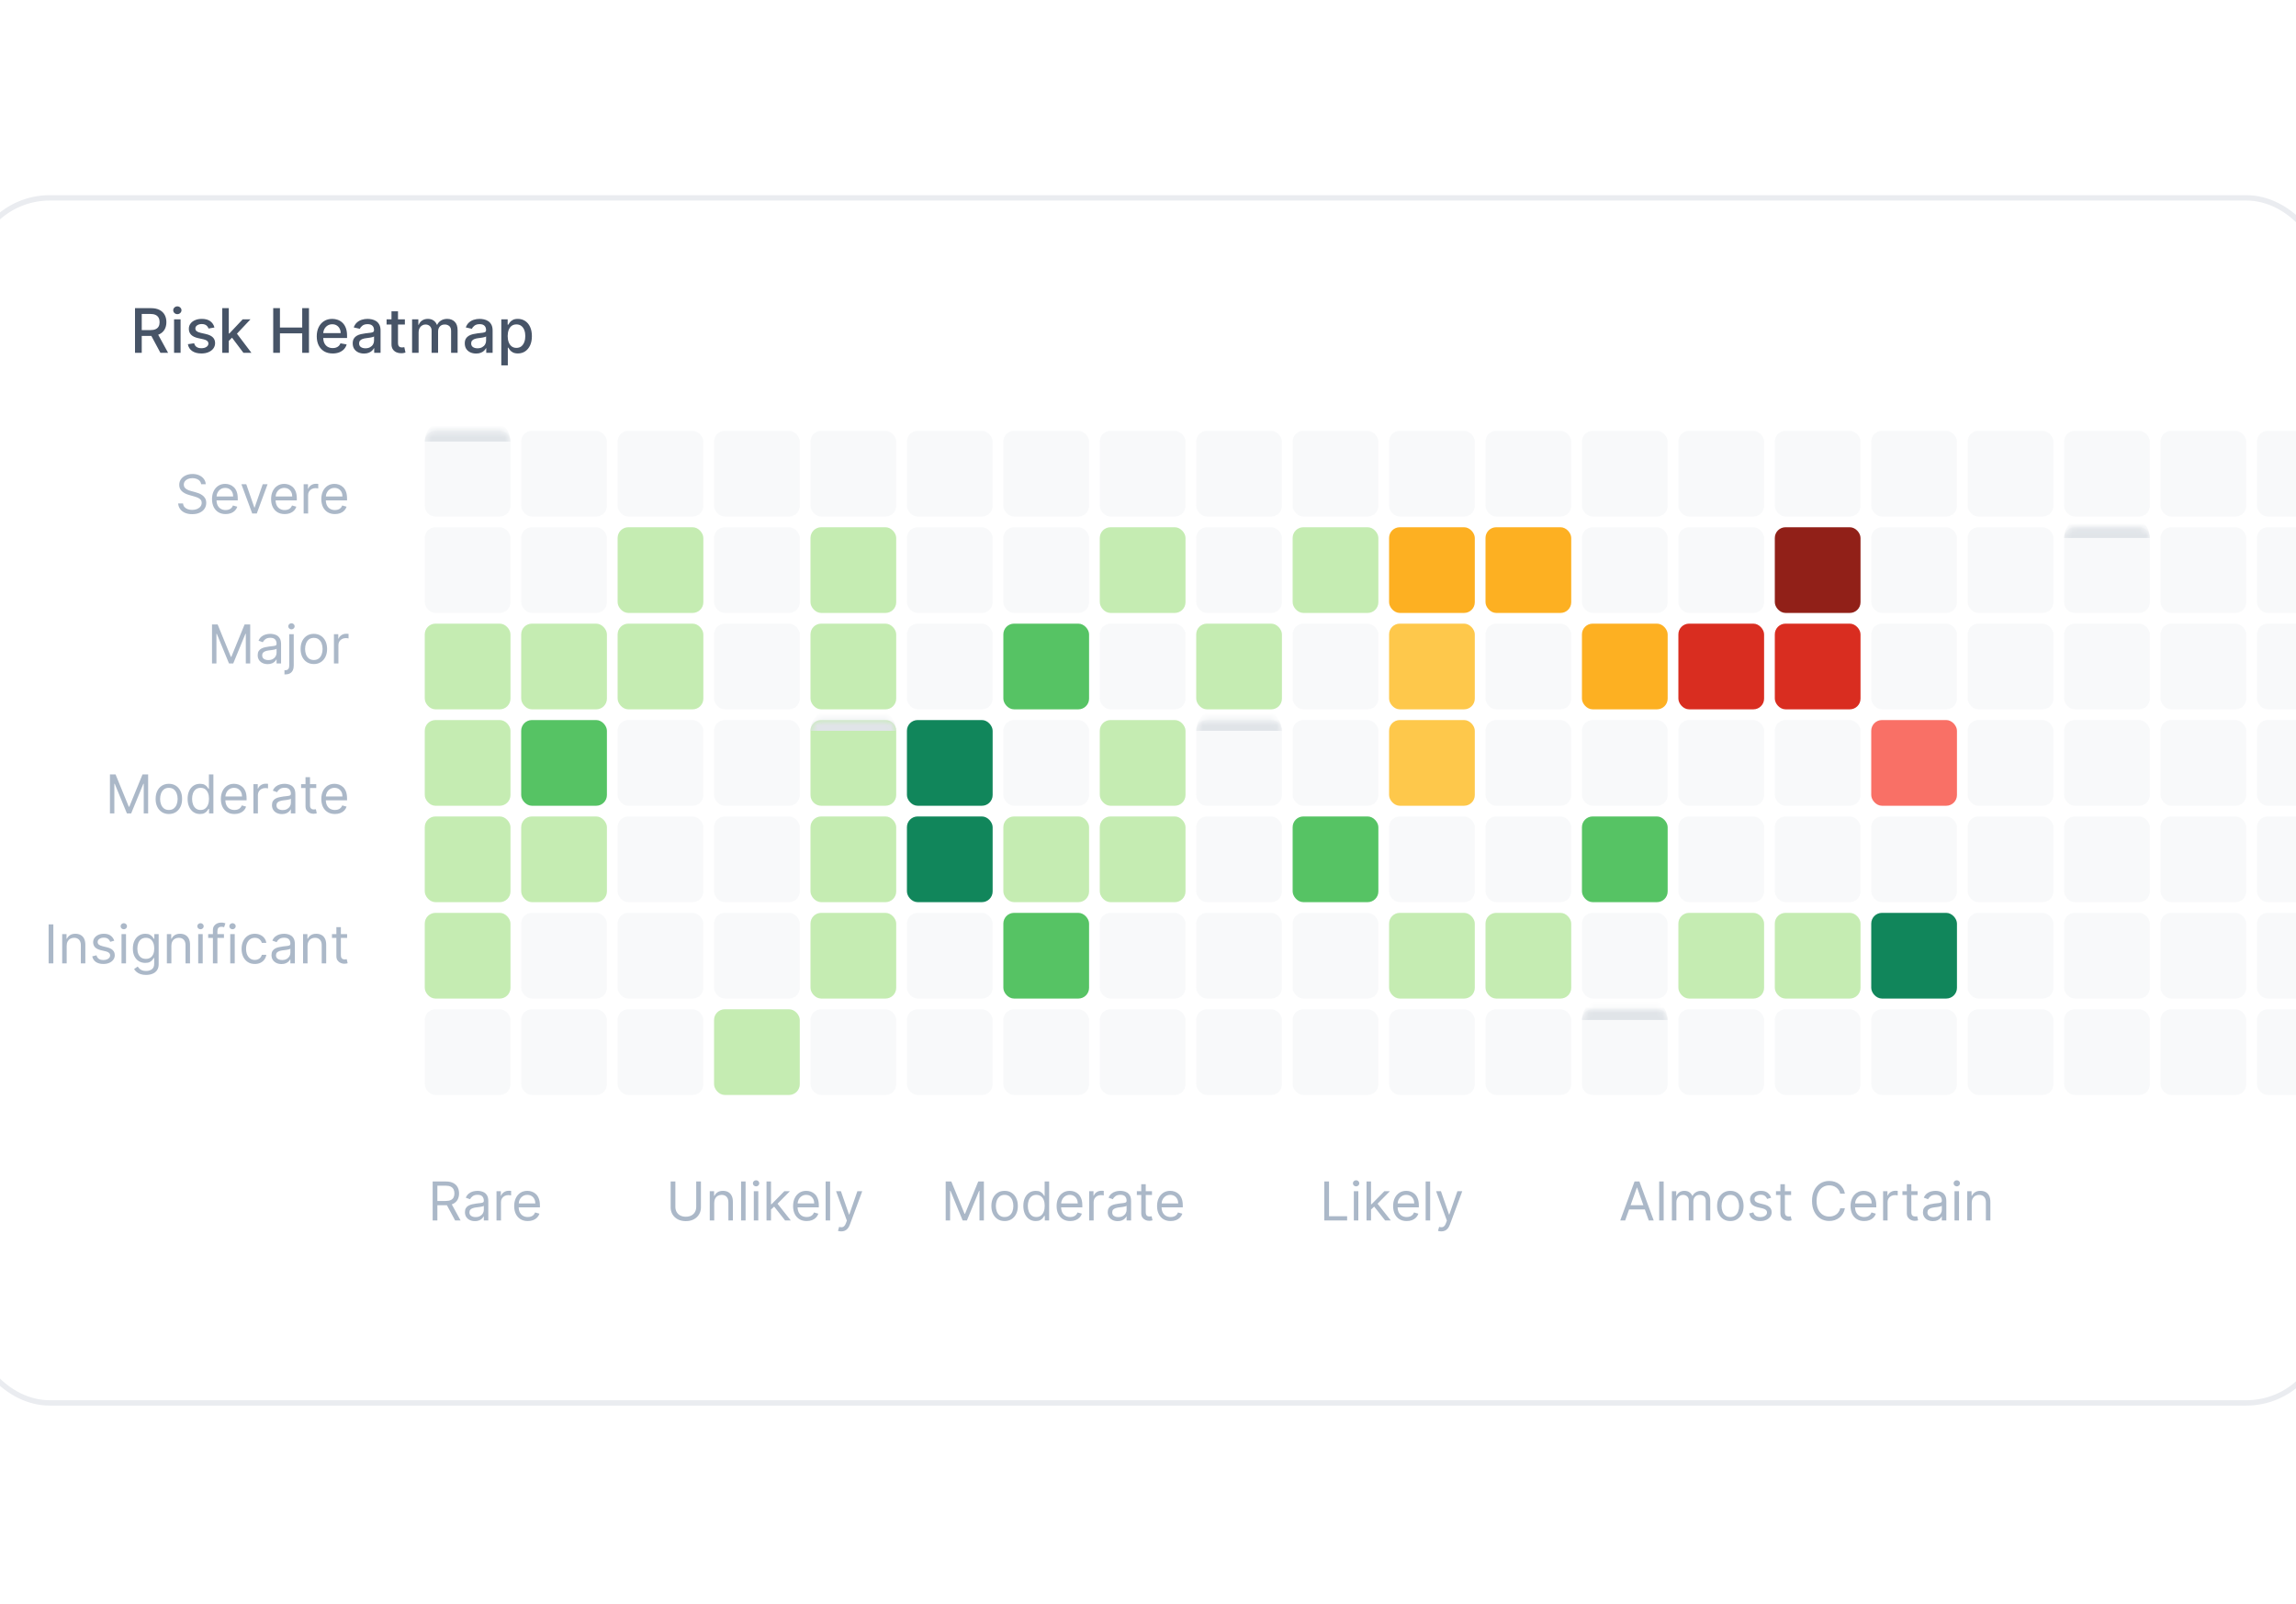 <svg width="375" height="262" viewBox="0 0 375 262" fill="none" xmlns="http://www.w3.org/2000/svg">
<g filter="url(#filter0_d_6570_42827)">
<g clip-path="url(#clip0_6570_42827)">
<rect x="-5" y="10.887" width="385" height="197.75" rx="13.125" fill="white"/>
<path d="M22.051 36.637V29.344H24.651C25.216 29.344 25.684 29.441 26.057 29.636C26.432 29.831 26.712 30.1 26.898 30.444C27.083 30.786 27.175 31.181 27.175 31.63C27.175 32.076 27.082 32.469 26.894 32.809C26.709 33.146 26.429 33.408 26.054 33.596C25.681 33.783 25.212 33.877 24.647 33.877H22.678V32.93H24.547C24.904 32.93 25.193 32.879 25.416 32.777C25.642 32.675 25.807 32.526 25.911 32.332C26.016 32.137 26.068 31.903 26.068 31.63C26.068 31.355 26.015 31.116 25.908 30.914C25.803 30.713 25.638 30.558 25.413 30.451C25.189 30.342 24.896 30.288 24.533 30.288H23.151V36.637H22.051ZM25.651 33.346L27.453 36.637H26.2L24.433 33.346H25.651ZM28.429 36.637V31.167H29.494V36.637H28.429ZM28.966 30.323C28.781 30.323 28.622 30.262 28.489 30.138C28.359 30.012 28.294 29.863 28.294 29.689C28.294 29.514 28.359 29.364 28.489 29.241C28.622 29.115 28.781 29.052 28.966 29.052C29.152 29.052 29.309 29.115 29.44 29.241C29.573 29.364 29.64 29.514 29.64 29.689C29.64 29.863 29.573 30.012 29.44 30.138C29.309 30.262 29.152 30.323 28.966 30.323ZM35.025 32.502L34.059 32.673C34.019 32.55 33.955 32.432 33.867 32.321C33.782 32.209 33.665 32.118 33.518 32.047C33.371 31.976 33.187 31.94 32.966 31.94C32.665 31.94 32.413 32.008 32.211 32.143C32.01 32.276 31.909 32.448 31.909 32.659C31.909 32.842 31.976 32.989 32.112 33.101C32.247 33.212 32.465 33.304 32.767 33.375L33.636 33.574C34.139 33.691 34.514 33.87 34.761 34.112C35.008 34.354 35.131 34.669 35.131 35.056C35.131 35.383 35.036 35.675 34.846 35.932C34.659 36.186 34.397 36.385 34.059 36.53C33.725 36.675 33.337 36.747 32.895 36.747C32.283 36.747 31.783 36.617 31.396 36.355C31.009 36.092 30.772 35.718 30.684 35.234L31.713 35.077C31.777 35.345 31.909 35.548 32.108 35.686C32.307 35.821 32.567 35.889 32.888 35.889C33.237 35.889 33.516 35.816 33.725 35.672C33.934 35.525 34.038 35.345 34.038 35.134C34.038 34.963 33.974 34.819 33.846 34.703C33.72 34.587 33.526 34.499 33.265 34.44L32.34 34.237C31.829 34.12 31.452 33.935 31.207 33.681C30.965 33.427 30.844 33.105 30.844 32.716C30.844 32.393 30.934 32.111 31.115 31.869C31.295 31.627 31.544 31.438 31.862 31.302C32.181 31.165 32.545 31.096 32.956 31.096C33.547 31.096 34.012 31.224 34.352 31.48C34.691 31.735 34.915 32.075 35.025 32.502ZM37.281 34.782L37.274 33.482H37.459L39.639 31.167H40.913L38.428 33.802H38.26L37.281 34.782ZM36.302 36.637V29.344H37.367V36.637H36.302ZM39.756 36.637L37.797 34.037L38.531 33.293L41.063 36.637H39.756ZM44.623 36.637V29.344H45.723V32.513H49.359V29.344H50.463V36.637H49.359V33.457H45.723V36.637H44.623ZM54.337 36.747C53.798 36.747 53.334 36.632 52.945 36.402C52.558 36.169 52.259 35.843 52.047 35.422C51.838 35 51.734 34.505 51.734 33.938C51.734 33.377 51.838 32.883 52.047 32.456C52.259 32.029 52.553 31.695 52.931 31.456C53.31 31.216 53.754 31.096 54.262 31.096C54.571 31.096 54.87 31.147 55.16 31.249C55.449 31.351 55.709 31.511 55.939 31.73C56.17 31.948 56.351 32.232 56.484 32.581C56.617 32.927 56.684 33.349 56.684 33.845V34.222H52.336V33.425H55.64C55.64 33.145 55.583 32.897 55.469 32.681C55.355 32.462 55.195 32.29 54.989 32.164C54.785 32.038 54.545 31.976 54.269 31.976C53.97 31.976 53.709 32.049 53.486 32.196C53.265 32.341 53.094 32.531 52.973 32.766C52.855 32.999 52.795 33.252 52.795 33.525V34.148C52.795 34.513 52.859 34.824 52.987 35.081C53.118 35.337 53.3 35.533 53.532 35.668C53.765 35.801 54.037 35.868 54.348 35.868C54.55 35.868 54.733 35.839 54.9 35.782C55.066 35.723 55.209 35.635 55.331 35.519C55.452 35.402 55.544 35.259 55.608 35.088L56.616 35.269C56.535 35.566 56.391 35.826 56.182 36.049C55.975 36.27 55.715 36.442 55.402 36.566C55.091 36.687 54.736 36.747 54.337 36.747ZM59.457 36.758C59.11 36.758 58.797 36.694 58.517 36.566C58.236 36.435 58.014 36.246 57.851 35.999C57.689 35.752 57.609 35.45 57.609 35.091C57.609 34.783 57.668 34.529 57.787 34.329C57.905 34.13 58.066 33.972 58.267 33.856C58.469 33.739 58.695 33.651 58.944 33.592C59.193 33.533 59.447 33.488 59.706 33.457C60.034 33.419 60.3 33.388 60.504 33.364C60.708 33.338 60.856 33.297 60.949 33.24C61.041 33.183 61.088 33.09 61.088 32.962V32.937C61.088 32.626 61 32.385 60.824 32.214C60.651 32.043 60.392 31.958 60.048 31.958C59.689 31.958 59.407 32.037 59.2 32.196C58.996 32.353 58.855 32.527 58.777 32.72L57.776 32.492C57.895 32.16 58.068 31.891 58.296 31.687C58.526 31.48 58.791 31.331 59.09 31.238C59.389 31.143 59.704 31.096 60.034 31.096C60.252 31.096 60.483 31.122 60.728 31.174C60.975 31.224 61.205 31.317 61.419 31.452C61.635 31.587 61.812 31.781 61.949 32.032C62.087 32.282 62.156 32.606 62.156 33.005V36.637H61.116V35.889H61.073C61.005 36.027 60.901 36.162 60.764 36.295C60.626 36.428 60.449 36.538 60.233 36.626C60.017 36.714 59.758 36.758 59.457 36.758ZM59.688 35.903C59.983 35.903 60.234 35.845 60.443 35.729C60.654 35.612 60.815 35.46 60.924 35.273C61.035 35.083 61.091 34.88 61.091 34.664V33.959C61.053 33.997 60.98 34.032 60.87 34.066C60.764 34.097 60.641 34.124 60.504 34.148C60.366 34.169 60.232 34.189 60.101 34.208C59.971 34.225 59.861 34.239 59.774 34.251C59.567 34.277 59.378 34.321 59.207 34.383C59.039 34.444 58.904 34.533 58.801 34.65C58.702 34.764 58.652 34.916 58.652 35.105C58.652 35.369 58.749 35.568 58.944 35.704C59.139 35.837 59.387 35.903 59.688 35.903ZM66.127 31.167V32.022H63.14V31.167H66.127ZM63.941 29.857H65.005V35.031C65.005 35.237 65.036 35.393 65.098 35.497C65.16 35.599 65.239 35.669 65.337 35.707C65.436 35.743 65.544 35.761 65.661 35.761C65.746 35.761 65.821 35.755 65.885 35.743C65.949 35.731 65.999 35.722 66.035 35.714L66.227 36.594C66.165 36.618 66.077 36.642 65.963 36.665C65.849 36.691 65.707 36.706 65.536 36.708C65.256 36.713 64.995 36.663 64.753 36.558C64.51 36.454 64.315 36.292 64.165 36.074C64.016 35.856 63.941 35.581 63.941 35.252V29.857ZM67.305 36.637V31.167H68.327V32.057H68.395C68.508 31.756 68.695 31.521 68.954 31.352C69.212 31.181 69.522 31.096 69.883 31.096C70.249 31.096 70.555 31.181 70.802 31.352C71.051 31.523 71.235 31.758 71.354 32.057H71.411C71.541 31.765 71.749 31.533 72.034 31.36C72.319 31.184 72.658 31.096 73.052 31.096C73.548 31.096 73.953 31.251 74.266 31.562C74.582 31.873 74.74 32.342 74.74 32.969V36.637H73.675V33.069C73.675 32.698 73.575 32.43 73.373 32.264C73.171 32.098 72.93 32.015 72.65 32.015C72.303 32.015 72.034 32.121 71.841 32.335C71.649 32.546 71.553 32.818 71.553 33.151V36.637H70.492V33.001C70.492 32.704 70.399 32.466 70.214 32.285C70.029 32.105 69.788 32.015 69.491 32.015C69.29 32.015 69.103 32.068 68.932 32.175C68.764 32.279 68.627 32.425 68.523 32.613C68.421 32.8 68.37 33.018 68.37 33.264V36.637H67.305ZM77.759 36.758C77.412 36.758 77.099 36.694 76.819 36.566C76.539 36.435 76.317 36.246 76.153 35.999C75.992 35.752 75.911 35.45 75.911 35.091C75.911 34.783 75.97 34.529 76.089 34.329C76.207 34.13 76.368 33.972 76.57 33.856C76.771 33.739 76.997 33.651 77.246 33.592C77.495 33.533 77.749 33.488 78.008 33.457C78.336 33.419 78.602 33.388 78.806 33.364C79.01 33.338 79.158 33.297 79.251 33.24C79.344 33.183 79.39 33.09 79.39 32.962V32.937C79.39 32.626 79.302 32.385 79.126 32.214C78.953 32.043 78.694 31.958 78.35 31.958C77.992 31.958 77.709 32.037 77.502 32.196C77.298 32.353 77.157 32.527 77.079 32.72L76.078 32.492C76.197 32.16 76.37 31.891 76.598 31.687C76.828 31.48 77.093 31.331 77.392 31.238C77.691 31.143 78.006 31.096 78.336 31.096C78.554 31.096 78.786 31.122 79.03 31.174C79.277 31.224 79.507 31.317 79.721 31.452C79.937 31.587 80.114 31.781 80.251 32.032C80.389 32.282 80.458 32.606 80.458 33.005V36.637H79.418V35.889H79.376C79.307 36.027 79.203 36.162 79.066 36.295C78.928 36.428 78.751 36.538 78.535 36.626C78.319 36.714 78.06 36.758 77.759 36.758ZM77.99 35.903C78.285 35.903 78.536 35.845 78.745 35.729C78.957 35.612 79.117 35.46 79.226 35.273C79.338 35.083 79.393 34.88 79.393 34.664V33.959C79.355 33.997 79.282 34.032 79.172 34.066C79.066 34.097 78.943 34.124 78.806 34.148C78.668 34.169 78.534 34.189 78.403 34.208C78.273 34.225 78.164 34.239 78.076 34.251C77.869 34.277 77.68 34.321 77.51 34.383C77.341 34.444 77.206 34.533 77.104 34.65C77.004 34.764 76.954 34.916 76.954 35.105C76.954 35.369 77.051 35.568 77.246 35.704C77.441 35.837 77.689 35.903 77.99 35.903ZM81.876 38.688V31.167H82.916V32.054H83.005C83.067 31.94 83.156 31.808 83.272 31.659C83.388 31.509 83.55 31.378 83.756 31.267C83.963 31.153 84.236 31.096 84.575 31.096C85.017 31.096 85.411 31.207 85.757 31.431C86.104 31.654 86.376 31.976 86.573 32.396C86.772 32.816 86.872 33.322 86.872 33.913C86.872 34.504 86.774 35.011 86.576 35.433C86.379 35.853 86.109 36.177 85.765 36.405C85.42 36.631 85.028 36.743 84.586 36.743C84.254 36.743 83.982 36.688 83.77 36.576C83.562 36.465 83.398 36.334 83.279 36.184C83.16 36.035 83.069 35.902 83.005 35.786H82.941V38.688H81.876ZM82.919 33.902C82.919 34.286 82.975 34.624 83.087 34.913C83.198 35.203 83.36 35.43 83.571 35.593C83.782 35.755 84.041 35.836 84.347 35.836C84.665 35.836 84.931 35.751 85.145 35.583C85.359 35.412 85.52 35.18 85.629 34.888C85.741 34.596 85.797 34.267 85.797 33.902C85.797 33.541 85.742 33.217 85.633 32.93C85.526 32.643 85.365 32.416 85.149 32.25C84.935 32.084 84.668 32 84.347 32C84.039 32 83.778 32.08 83.564 32.239C83.353 32.398 83.192 32.62 83.083 32.905C82.974 33.19 82.919 33.522 82.919 33.902Z" fill="#475467"/>
<mask id="path-4-inside-1_6570_42827" fill="white">
<path d="M69.375 51.137C69.375 50.17 70.159 49.387 71.125 49.387H81.625C82.591 49.387 83.375 50.17 83.375 51.137V61.637C83.375 62.603 82.591 63.387 81.625 63.387H71.125C70.159 63.387 69.375 62.603 69.375 61.637V51.137Z"/>
</mask>
<path d="M69.375 51.137C69.375 50.17 70.159 49.387 71.125 49.387H81.625C82.591 49.387 83.375 50.17 83.375 51.137V61.637C83.375 62.603 82.591 63.387 81.625 63.387H71.125C70.159 63.387 69.375 62.603 69.375 61.637V51.137Z" fill="#597393" fill-opacity="0.04"/>
<path d="M69.375 51.137C69.375 49.204 70.942 47.637 72.875 47.637H79.875C81.808 47.637 83.375 49.204 83.375 51.137C83.375 51.137 82.591 51.137 81.625 51.137H71.125C70.159 51.137 69.375 51.137 69.375 51.137ZM83.375 63.387H69.375H83.375ZM69.375 63.387V49.387V63.387ZM83.375 49.387V63.387V49.387Z" fill="#E0E4E8" mask="url(#path-4-inside-1_6570_42827)"/>
<rect x="69.375" y="65.137" width="14" height="14" rx="1.75" fill="#597393" fill-opacity="0.04"/>
<rect x="69.375" y="80.887" width="14" height="14" rx="1.75" fill="#C5ECB2"/>
<rect x="69.375" y="96.637" width="14" height="14" rx="1.75" fill="#C5ECB2"/>
<rect x="69.375" y="112.387" width="14" height="14" rx="1.75" fill="#C5ECB2"/>
<rect x="69.375" y="128.137" width="14" height="14" rx="1.75" fill="#C5ECB2"/>
<rect x="69.375" y="143.887" width="14" height="14" rx="1.75" fill="#597393" fill-opacity="0.04"/>
<rect x="85.125" y="49.387" width="14" height="14" rx="1.75" fill="#597393" fill-opacity="0.04"/>
<rect x="85.125" y="65.137" width="14" height="14" rx="1.75" fill="#597393" fill-opacity="0.04"/>
<rect x="85.125" y="80.887" width="14" height="14" rx="1.75" fill="#C5ECB2"/>
<rect x="85.125" y="96.637" width="14" height="14" rx="1.75" fill="#56C364"/>
<rect x="85.125" y="112.387" width="14" height="14" rx="1.75" fill="#C5ECB2"/>
<rect x="85.125" y="128.137" width="14" height="14" rx="1.75" fill="#597393" fill-opacity="0.04"/>
<rect x="85.125" y="143.887" width="14" height="14" rx="1.75" fill="#597393" fill-opacity="0.04"/>
<rect x="100.875" y="49.387" width="14" height="14" rx="1.75" fill="#597393" fill-opacity="0.04"/>
<rect x="100.875" y="65.137" width="14" height="14" rx="1.75" fill="#C5ECB2"/>
<rect x="100.875" y="80.887" width="14" height="14" rx="1.75" fill="#C5ECB2"/>
<rect x="100.875" y="96.637" width="14" height="14" rx="1.75" fill="#597393" fill-opacity="0.04"/>
<rect x="100.875" y="112.387" width="14" height="14" rx="1.75" fill="#597393" fill-opacity="0.04"/>
<rect x="100.875" y="128.137" width="14" height="14" rx="1.75" fill="#597393" fill-opacity="0.04"/>
<rect x="100.875" y="143.887" width="14" height="14" rx="1.75" fill="#597393" fill-opacity="0.04"/>
<rect x="116.625" y="49.387" width="14" height="14" rx="1.75" fill="#597393" fill-opacity="0.04"/>
<rect x="116.625" y="65.137" width="14" height="14" rx="1.75" fill="#597393" fill-opacity="0.04"/>
<rect x="116.625" y="80.887" width="14" height="14" rx="1.75" fill="#597393" fill-opacity="0.04"/>
<rect x="116.625" y="96.637" width="14" height="14" rx="1.75" fill="#597393" fill-opacity="0.04"/>
<rect x="116.625" y="112.387" width="14" height="14" rx="1.75" fill="#597393" fill-opacity="0.04"/>
<rect x="116.625" y="128.137" width="14" height="14" rx="1.75" fill="#597393" fill-opacity="0.04"/>
<rect x="116.625" y="143.887" width="14" height="14" rx="1.75" fill="#C5ECB2"/>
<rect x="132.375" y="49.387" width="14" height="14" rx="1.75" fill="#597393" fill-opacity="0.04"/>
<rect x="132.375" y="65.137" width="14" height="14" rx="1.75" fill="#C5ECB2"/>
<rect x="132.375" y="80.887" width="14" height="14" rx="1.75" fill="#C5ECB2"/>
<mask id="path-36-inside-2_6570_42827" fill="white">
<path d="M132.375 98.387C132.375 97.42 133.158 96.637 134.125 96.637H144.625C145.591 96.637 146.375 97.42 146.375 98.387V108.887C146.375 109.853 145.591 110.637 144.625 110.637H134.125C133.158 110.637 132.375 109.853 132.375 108.887V98.387Z"/>
</mask>
<path d="M132.375 98.387C132.375 97.42 133.158 96.637 134.125 96.637H144.625C145.591 96.637 146.375 97.42 146.375 98.387V108.887C146.375 109.853 145.591 110.637 144.625 110.637H134.125C133.158 110.637 132.375 109.853 132.375 108.887V98.387Z" fill="#C5ECB2"/>
<path d="M132.375 98.387C132.375 96.454 133.942 94.887 135.875 94.887H142.875C144.808 94.887 146.375 96.454 146.375 98.387C146.375 98.387 145.591 98.387 144.625 98.387H134.125C133.158 98.387 132.375 98.387 132.375 98.387ZM146.375 110.637H132.375H146.375ZM132.375 110.637V96.637V110.637ZM146.375 96.637V110.637V96.637Z" fill="#E0E4E8" mask="url(#path-36-inside-2_6570_42827)"/>
<rect x="132.375" y="112.387" width="14" height="14" rx="1.75" fill="#C5ECB2"/>
<rect x="132.375" y="128.137" width="14" height="14" rx="1.75" fill="#C5ECB2"/>
<rect x="132.375" y="143.887" width="14" height="14" rx="1.75" fill="#597393" fill-opacity="0.04"/>
<rect x="148.125" y="49.387" width="14" height="14" rx="1.75" fill="#597393" fill-opacity="0.04"/>
<rect x="148.125" y="65.137" width="14" height="14" rx="1.75" fill="#597393" fill-opacity="0.04"/>
<rect x="148.125" y="80.887" width="14" height="14" rx="1.75" fill="#597393" fill-opacity="0.04"/>
<rect x="148.125" y="96.637" width="14" height="14" rx="1.75" fill="#11865B"/>
<rect x="148.125" y="112.387" width="14" height="14" rx="1.75" fill="#11865B"/>
<rect x="148.125" y="128.137" width="14" height="14" rx="1.75" fill="#597393" fill-opacity="0.04"/>
<rect x="148.125" y="143.887" width="14" height="14" rx="1.75" fill="#597393" fill-opacity="0.04"/>
<rect x="163.875" y="49.387" width="14" height="14" rx="1.75" fill="#597393" fill-opacity="0.04"/>
<rect x="163.875" y="65.137" width="14" height="14" rx="1.75" fill="#597393" fill-opacity="0.04"/>
<rect x="163.875" y="80.887" width="14" height="14" rx="1.75" fill="#56C364"/>
<rect x="163.875" y="96.637" width="14" height="14" rx="1.75" fill="#597393" fill-opacity="0.04"/>
<rect x="163.875" y="112.387" width="14" height="14" rx="1.75" fill="#C5ECB2"/>
<rect x="163.875" y="128.137" width="14" height="14" rx="1.75" fill="#56C364"/>
<rect x="163.875" y="143.887" width="14" height="14" rx="1.75" fill="#597393" fill-opacity="0.04"/>
<rect x="179.625" y="49.387" width="14" height="14" rx="1.75" fill="#597393" fill-opacity="0.04"/>
<rect x="179.625" y="65.137" width="14" height="14" rx="1.75" fill="#C5ECB2"/>
<rect x="179.625" y="80.887" width="14" height="14" rx="1.75" fill="#597393" fill-opacity="0.04"/>
<rect x="179.625" y="96.637" width="14" height="14" rx="1.75" fill="#C5ECB2"/>
<rect x="179.625" y="112.387" width="14" height="14" rx="1.75" fill="#C5ECB2"/>
<rect x="179.625" y="128.137" width="14" height="14" rx="1.75" fill="#597393" fill-opacity="0.04"/>
<rect x="179.625" y="143.887" width="14" height="14" rx="1.75" fill="#597393" fill-opacity="0.04"/>
<rect x="195.375" y="49.387" width="14" height="14" rx="1.75" fill="#597393" fill-opacity="0.04"/>
<rect x="195.375" y="65.137" width="14" height="14" rx="1.75" fill="#597393" fill-opacity="0.04"/>
<rect x="195.375" y="80.887" width="14" height="14" rx="1.75" fill="#C5ECB2"/>
<mask id="path-65-inside-3_6570_42827" fill="white">
<path d="M195.375 98.387C195.375 97.42 196.158 96.637 197.125 96.637H207.625C208.591 96.637 209.375 97.42 209.375 98.387V108.887C209.375 109.853 208.591 110.637 207.625 110.637H197.125C196.158 110.637 195.375 109.853 195.375 108.887V98.387Z"/>
</mask>
<path d="M195.375 98.387C195.375 97.42 196.158 96.637 197.125 96.637H207.625C208.591 96.637 209.375 97.42 209.375 98.387V108.887C209.375 109.853 208.591 110.637 207.625 110.637H197.125C196.158 110.637 195.375 109.853 195.375 108.887V98.387Z" fill="#597393" fill-opacity="0.04"/>
<path d="M195.375 98.387C195.375 96.454 196.942 94.887 198.875 94.887H205.875C207.808 94.887 209.375 96.454 209.375 98.387C209.375 98.387 208.591 98.387 207.625 98.387H197.125C196.158 98.387 195.375 98.387 195.375 98.387ZM209.375 110.637H195.375H209.375ZM195.375 110.637V96.637V110.637ZM209.375 96.637V110.637V96.637Z" fill="#E0E4E8" mask="url(#path-65-inside-3_6570_42827)"/>
<rect x="195.375" y="112.387" width="14" height="14" rx="1.75" fill="#597393" fill-opacity="0.04"/>
<rect x="195.375" y="128.137" width="14" height="14" rx="1.75" fill="#597393" fill-opacity="0.04"/>
<rect x="195.375" y="143.887" width="14" height="14" rx="1.75" fill="#597393" fill-opacity="0.04"/>
<rect x="211.125" y="49.387" width="14" height="14" rx="1.75" fill="#597393" fill-opacity="0.04"/>
<rect x="211.125" y="65.137" width="14" height="14" rx="1.75" fill="#C5ECB2"/>
<rect x="211.125" y="80.887" width="14" height="14" rx="1.75" fill="#597393" fill-opacity="0.04"/>
<rect x="211.125" y="96.637" width="14" height="14" rx="1.75" fill="#597393" fill-opacity="0.04"/>
<rect x="211.125" y="112.387" width="14" height="14" rx="1.75" fill="#56C364"/>
<rect x="211.125" y="128.137" width="14" height="14" rx="1.75" fill="#597393" fill-opacity="0.04"/>
<rect x="211.125" y="143.887" width="14" height="14" rx="1.75" fill="#597393" fill-opacity="0.04"/>
<rect x="226.875" y="49.387" width="14" height="14" rx="1.75" fill="#597393" fill-opacity="0.04"/>
<rect x="226.875" y="65.137" width="14" height="14" rx="1.75" fill="#FDB022"/>
<rect x="226.875" y="80.887" width="14" height="14" rx="1.75" fill="#FEC84B"/>
<rect x="226.875" y="96.637" width="14" height="14" rx="1.75" fill="#FEC84B"/>
<rect x="226.875" y="112.387" width="14" height="14" rx="1.75" fill="#597393" fill-opacity="0.04"/>
<rect x="226.875" y="128.137" width="14" height="14" rx="1.75" fill="#C5ECB2"/>
<rect x="226.875" y="143.887" width="14" height="14" rx="1.75" fill="#597393" fill-opacity="0.04"/>
<rect x="242.625" y="49.387" width="14" height="14" rx="1.75" fill="#597393" fill-opacity="0.04"/>
<rect x="242.625" y="65.137" width="14" height="14" rx="1.75" fill="#FDB022"/>
<rect x="242.625" y="80.887" width="14" height="14" rx="1.75" fill="#597393" fill-opacity="0.04"/>
<rect x="242.625" y="96.637" width="14" height="14" rx="1.75" fill="#597393" fill-opacity="0.04"/>
<rect x="242.625" y="112.387" width="14" height="14" rx="1.75" fill="#597393" fill-opacity="0.04"/>
<rect x="242.625" y="128.137" width="14" height="14" rx="1.75" fill="#C5ECB2"/>
<rect x="242.625" y="143.887" width="14" height="14" rx="1.75" fill="#597393" fill-opacity="0.04"/>
<rect x="258.375" y="49.387" width="14" height="14" rx="1.75" fill="#597393" fill-opacity="0.04"/>
<rect x="258.375" y="65.137" width="14" height="14" rx="1.75" fill="#597393" fill-opacity="0.04"/>
<rect x="258.375" y="80.887" width="14" height="14" rx="1.75" fill="#FDB022"/>
<rect x="258.375" y="96.637" width="14" height="14" rx="1.75" fill="#597393" fill-opacity="0.04"/>
<rect x="258.375" y="112.387" width="14" height="14" rx="1.75" fill="#56C364"/>
<rect x="258.375" y="128.137" width="14" height="14" rx="1.75" fill="#597393" fill-opacity="0.04"/>
<mask id="path-97-inside-4_6570_42827" fill="white">
<path d="M258.375 145.637C258.375 144.67 259.159 143.887 260.125 143.887H270.625C271.592 143.887 272.375 144.67 272.375 145.637V156.137C272.375 157.103 271.592 157.887 270.625 157.887H260.125C259.159 157.887 258.375 157.103 258.375 156.137V145.637Z"/>
</mask>
<path d="M258.375 145.637C258.375 144.67 259.159 143.887 260.125 143.887H270.625C271.592 143.887 272.375 144.67 272.375 145.637V156.137C272.375 157.103 271.592 157.887 270.625 157.887H260.125C259.159 157.887 258.375 157.103 258.375 156.137V145.637Z" fill="#597393" fill-opacity="0.04"/>
<path d="M258.375 145.637C258.375 143.704 259.942 142.137 261.875 142.137H268.875C270.808 142.137 272.375 143.704 272.375 145.637C272.375 145.637 271.592 145.637 270.625 145.637H260.125C259.159 145.637 258.375 145.637 258.375 145.637ZM272.375 157.887H258.375H272.375ZM258.375 157.887V143.887V157.887ZM272.375 143.887V157.887V143.887Z" fill="#E0E4E8" mask="url(#path-97-inside-4_6570_42827)"/>
<rect x="274.125" y="49.387" width="14" height="14" rx="1.75" fill="#597393" fill-opacity="0.04"/>
<rect x="274.125" y="65.137" width="14" height="14" rx="1.75" fill="#597393" fill-opacity="0.04"/>
<rect x="274.125" y="80.887" width="14" height="14" rx="1.75" fill="#D92D20"/>
<rect x="274.125" y="96.637" width="14" height="14" rx="1.75" fill="#597393" fill-opacity="0.04"/>
<rect x="274.125" y="112.387" width="14" height="14" rx="1.75" fill="#597393" fill-opacity="0.04"/>
<rect x="274.125" y="128.137" width="14" height="14" rx="1.75" fill="#C5ECB2"/>
<rect x="274.125" y="143.887" width="14" height="14" rx="1.75" fill="#597393" fill-opacity="0.04"/>
<rect x="289.875" y="49.387" width="14" height="14" rx="1.75" fill="#597393" fill-opacity="0.04"/>
<rect x="289.875" y="65.137" width="14" height="14" rx="1.75" fill="#912018"/>
<rect x="289.875" y="80.887" width="14" height="14" rx="1.75" fill="#D92D20"/>
<rect x="289.875" y="96.637" width="14" height="14" rx="1.75" fill="#597393" fill-opacity="0.04"/>
<rect x="289.875" y="112.387" width="14" height="14" rx="1.75" fill="#597393" fill-opacity="0.04"/>
<rect x="289.875" y="128.137" width="14" height="14" rx="1.75" fill="#C5ECB2"/>
<rect x="289.875" y="143.887" width="14" height="14" rx="1.75" fill="#597393" fill-opacity="0.04"/>
<rect x="305.625" y="49.387" width="14" height="14" rx="1.75" fill="#597393" fill-opacity="0.04"/>
<rect x="305.625" y="65.137" width="14" height="14" rx="1.75" fill="#597393" fill-opacity="0.04"/>
<rect x="305.625" y="80.887" width="14" height="14" rx="1.75" fill="#597393" fill-opacity="0.04"/>
<rect x="305.625" y="96.637" width="14" height="14" rx="1.75" fill="#F97066"/>
<rect x="305.625" y="112.387" width="14" height="14" rx="1.75" fill="#597393" fill-opacity="0.04"/>
<rect x="305.625" y="128.137" width="14" height="14" rx="1.75" fill="#11865B"/>
<rect x="305.625" y="143.887" width="14" height="14" rx="1.75" fill="#597393" fill-opacity="0.04"/>
<rect x="321.375" y="49.387" width="14" height="14" rx="1.75" fill="#597393" fill-opacity="0.04"/>
<rect x="321.375" y="65.137" width="14" height="14" rx="1.75" fill="#597393" fill-opacity="0.04"/>
<rect x="321.375" y="80.887" width="14" height="14" rx="1.75" fill="#597393" fill-opacity="0.04"/>
<rect x="321.375" y="96.637" width="14" height="14" rx="1.75" fill="#597393" fill-opacity="0.04"/>
<rect x="321.375" y="112.387" width="14" height="14" rx="1.75" fill="#597393" fill-opacity="0.04"/>
<rect x="321.375" y="128.137" width="14" height="14" rx="1.75" fill="#597393" fill-opacity="0.04"/>
<rect x="321.375" y="143.887" width="14" height="14" rx="1.75" fill="#597393" fill-opacity="0.04"/>
<rect x="337.125" y="49.387" width="14" height="14" rx="1.75" fill="#597393" fill-opacity="0.04"/>
<mask id="path-128-inside-5_6570_42827" fill="white">
<path d="M337.125 66.887C337.125 65.92 337.909 65.137 338.875 65.137H349.375C350.342 65.137 351.125 65.92 351.125 66.887V77.387C351.125 78.353 350.342 79.137 349.375 79.137H338.875C337.909 79.137 337.125 78.353 337.125 77.387V66.887Z"/>
</mask>
<path d="M337.125 66.887C337.125 65.92 337.909 65.137 338.875 65.137H349.375C350.342 65.137 351.125 65.92 351.125 66.887V77.387C351.125 78.353 350.342 79.137 349.375 79.137H338.875C337.909 79.137 337.125 78.353 337.125 77.387V66.887Z" fill="#597393" fill-opacity="0.04"/>
<path d="M337.125 66.887C337.125 64.954 338.692 63.387 340.625 63.387H347.625C349.558 63.387 351.125 64.954 351.125 66.887C351.125 66.887 350.342 66.887 349.375 66.887H338.875C337.909 66.887 337.125 66.887 337.125 66.887ZM351.125 79.137H337.125H351.125ZM337.125 79.137V65.137V79.137ZM351.125 65.137V79.137V65.137Z" fill="#E0E4E8" mask="url(#path-128-inside-5_6570_42827)"/>
<rect x="337.125" y="80.887" width="14" height="14" rx="1.75" fill="#597393" fill-opacity="0.04"/>
<rect x="337.125" y="96.637" width="14" height="14" rx="1.75" fill="#597393" fill-opacity="0.04"/>
<rect x="337.125" y="112.387" width="14" height="14" rx="1.75" fill="#597393" fill-opacity="0.04"/>
<rect x="337.125" y="128.137" width="14" height="14" rx="1.75" fill="#597393" fill-opacity="0.04"/>
<rect x="337.125" y="143.887" width="14" height="14" rx="1.75" fill="#597393" fill-opacity="0.04"/>
<rect x="352.875" y="49.387" width="14" height="14" rx="1.75" fill="#597393" fill-opacity="0.04"/>
<rect x="352.875" y="65.137" width="14" height="14" rx="1.75" fill="#597393" fill-opacity="0.04"/>
<rect x="352.875" y="80.887" width="14" height="14" rx="1.75" fill="#597393" fill-opacity="0.04"/>
<rect x="352.875" y="96.637" width="14" height="14" rx="1.75" fill="#597393" fill-opacity="0.04"/>
<rect x="352.875" y="112.387" width="14" height="14" rx="1.75" fill="#597393" fill-opacity="0.04"/>
<rect x="352.875" y="128.137" width="14" height="14" rx="1.75" fill="#597393" fill-opacity="0.04"/>
<rect x="352.875" y="143.887" width="14" height="14" rx="1.75" fill="#597393" fill-opacity="0.04"/>
<rect x="368.625" y="49.387" width="14" height="14" rx="1.75" fill="#597393" fill-opacity="0.04"/>
<rect x="368.625" y="65.137" width="14" height="14" rx="1.75" fill="#597393" fill-opacity="0.04"/>
<rect x="368.625" y="80.887" width="14" height="14" rx="1.75" fill="#597393" fill-opacity="0.04"/>
<rect x="368.625" y="96.637" width="14" height="14" rx="1.75" fill="#597393" fill-opacity="0.04"/>
<rect x="368.625" y="112.387" width="14" height="14" rx="1.75" fill="#597393" fill-opacity="0.04"/>
<rect x="368.625" y="128.137" width="14" height="14" rx="1.75" fill="#597393" fill-opacity="0.04"/>
<rect x="368.625" y="143.887" width="14" height="14" rx="1.75" fill="#597393" fill-opacity="0.04"/>
<path d="M32.853 58.114C32.815 57.799 32.664 57.555 32.399 57.381C32.134 57.207 31.809 57.12 31.423 57.12C31.142 57.12 30.895 57.165 30.684 57.256C30.475 57.347 30.311 57.473 30.193 57.632C30.077 57.792 30.019 57.973 30.019 58.176C30.019 58.346 30.059 58.492 30.14 58.614C30.223 58.734 30.329 58.835 30.457 58.916C30.585 58.994 30.72 59.06 30.861 59.111C31.002 59.161 31.131 59.202 31.249 59.233L31.896 59.407C32.061 59.45 32.246 59.51 32.449 59.587C32.654 59.663 32.85 59.768 33.036 59.901C33.224 60.031 33.38 60.199 33.502 60.404C33.624 60.609 33.685 60.861 33.685 61.159C33.685 61.503 33.595 61.814 33.415 62.091C33.237 62.369 32.976 62.59 32.632 62.753C32.29 62.917 31.875 62.999 31.386 62.999C30.93 62.999 30.536 62.925 30.202 62.778C29.871 62.631 29.61 62.426 29.419 62.163C29.231 61.9 29.124 61.594 29.099 61.246H29.895C29.915 61.486 29.996 61.685 30.137 61.843C30.28 61.998 30.46 62.114 30.678 62.191C30.897 62.265 31.133 62.303 31.386 62.303C31.68 62.303 31.944 62.255 32.178 62.16C32.413 62.062 32.598 61.928 32.735 61.756C32.871 61.582 32.94 61.379 32.94 61.147C32.94 60.935 32.881 60.763 32.763 60.631C32.645 60.498 32.489 60.391 32.297 60.308C32.104 60.225 31.896 60.152 31.672 60.09L30.889 59.867C30.392 59.724 29.998 59.52 29.708 59.254C29.418 58.989 29.273 58.642 29.273 58.213C29.273 57.857 29.369 57.546 29.562 57.281C29.757 57.014 30.018 56.807 30.345 56.66C30.674 56.511 31.042 56.436 31.448 56.436C31.858 56.436 32.223 56.51 32.542 56.657C32.861 56.802 33.114 57.001 33.3 57.253C33.489 57.506 33.588 57.793 33.598 58.114H32.853ZM36.854 62.986C36.394 62.986 35.998 62.885 35.664 62.682C35.333 62.477 35.077 62.191 34.897 61.824C34.718 61.455 34.629 61.026 34.629 60.538C34.629 60.049 34.718 59.618 34.897 59.245C35.077 58.87 35.327 58.578 35.648 58.369C35.972 58.157 36.349 58.052 36.779 58.052C37.028 58.052 37.273 58.093 37.516 58.176C37.758 58.259 37.979 58.394 38.178 58.58C38.377 58.764 38.535 59.009 38.653 59.313C38.771 59.618 38.83 59.993 38.83 60.438V60.749H35.151V60.115H38.084C38.084 59.846 38.031 59.605 37.923 59.394C37.817 59.183 37.666 59.016 37.469 58.894C37.275 58.772 37.045 58.711 36.779 58.711C36.487 58.711 36.235 58.783 36.021 58.928C35.81 59.071 35.647 59.258 35.533 59.487C35.419 59.717 35.363 59.964 35.363 60.227V60.65C35.363 61.01 35.425 61.316 35.549 61.566C35.675 61.815 35.85 62.004 36.074 62.135C36.298 62.263 36.558 62.327 36.854 62.327C37.047 62.327 37.221 62.3 37.376 62.247C37.533 62.191 37.669 62.108 37.783 61.998C37.897 61.886 37.985 61.747 38.047 61.582L38.756 61.781C38.681 62.021 38.556 62.232 38.38 62.414C38.204 62.595 37.986 62.736 37.727 62.837C37.468 62.936 37.177 62.986 36.854 62.986ZM43.703 58.114L41.938 62.887H41.193L39.428 58.114H40.223L41.541 61.917H41.59L42.908 58.114H43.703ZM46.501 62.986C46.041 62.986 45.645 62.885 45.311 62.682C44.98 62.477 44.724 62.191 44.544 61.824C44.366 61.455 44.276 61.026 44.276 60.538C44.276 60.049 44.366 59.618 44.544 59.245C44.724 58.87 44.975 58.578 45.296 58.369C45.619 58.157 45.996 58.052 46.427 58.052C46.675 58.052 46.921 58.093 47.163 58.176C47.406 58.259 47.626 58.394 47.825 58.58C48.024 58.764 48.182 59.009 48.3 59.313C48.418 59.618 48.477 59.993 48.477 60.438V60.749H44.798V60.115H47.732C47.732 59.846 47.678 59.605 47.57 59.394C47.465 59.183 47.313 59.016 47.117 58.894C46.922 58.772 46.692 58.711 46.427 58.711C46.135 58.711 45.882 58.783 45.669 58.928C45.457 59.071 45.295 59.258 45.181 59.487C45.067 59.717 45.01 59.964 45.01 60.227V60.65C45.01 61.01 45.072 61.316 45.196 61.566C45.323 61.815 45.498 62.004 45.721 62.135C45.945 62.263 46.205 62.327 46.501 62.327C46.694 62.327 46.868 62.3 47.023 62.247C47.181 62.191 47.316 62.108 47.43 61.998C47.544 61.886 47.632 61.747 47.694 61.582L48.403 61.781C48.328 62.021 48.203 62.232 48.027 62.414C47.851 62.595 47.633 62.736 47.374 62.837C47.115 62.936 46.824 62.986 46.501 62.986ZM49.593 62.887V58.114H50.301V58.835H50.351C50.438 58.599 50.596 58.407 50.823 58.26C51.051 58.113 51.308 58.039 51.594 58.039C51.648 58.039 51.715 58.041 51.796 58.042C51.877 58.045 51.938 58.048 51.979 58.052V58.798C51.955 58.791 51.898 58.782 51.808 58.77C51.721 58.755 51.629 58.748 51.532 58.748C51.3 58.748 51.093 58.797 50.91 58.894C50.73 58.989 50.587 59.122 50.482 59.292C50.378 59.459 50.326 59.651 50.326 59.867V62.887H49.593ZM54.704 62.986C54.245 62.986 53.848 62.885 53.514 62.682C53.183 62.477 52.927 62.191 52.747 61.824C52.569 61.455 52.48 61.026 52.48 60.538C52.48 60.049 52.569 59.618 52.747 59.245C52.927 58.87 53.178 58.578 53.499 58.369C53.822 58.157 54.199 58.052 54.63 58.052C54.878 58.052 55.124 58.093 55.366 58.176C55.609 58.259 55.829 58.394 56.028 58.58C56.227 58.764 56.385 59.009 56.504 59.313C56.622 59.618 56.681 59.993 56.681 60.438V60.749H53.002V60.115H55.935C55.935 59.846 55.881 59.605 55.773 59.394C55.668 59.183 55.516 59.016 55.32 58.894C55.125 58.772 54.895 58.711 54.63 58.711C54.338 58.711 54.085 58.783 53.872 58.928C53.66 59.071 53.498 59.258 53.384 59.487C53.27 59.717 53.213 59.964 53.213 60.227V60.65C53.213 61.01 53.275 61.316 53.399 61.566C53.526 61.815 53.701 62.004 53.925 62.135C54.148 62.263 54.408 62.327 54.704 62.327C54.897 62.327 55.071 62.3 55.226 62.247C55.384 62.191 55.52 62.108 55.633 61.998C55.747 61.886 55.835 61.747 55.898 61.582L56.606 61.781C56.532 62.021 56.406 62.232 56.23 62.414C56.054 62.595 55.837 62.736 55.578 62.837C55.319 62.936 55.028 62.986 54.704 62.986Z" fill="#597393" fill-opacity="0.5"/>
<path d="M34.628 81.023H35.547L37.71 86.305H37.785L39.947 81.023H40.867V87.387H40.146V82.552H40.084L38.095 87.387H37.399L35.411 82.552H35.349V87.387H34.628V81.023ZM43.717 87.499C43.415 87.499 43.14 87.442 42.894 87.328C42.647 87.212 42.452 87.045 42.306 86.827C42.161 86.608 42.089 86.343 42.089 86.032C42.089 85.758 42.143 85.537 42.251 85.367C42.358 85.195 42.502 85.06 42.682 84.963C42.863 84.866 43.062 84.793 43.279 84.746C43.499 84.696 43.719 84.656 43.941 84.627C44.231 84.59 44.466 84.562 44.646 84.544C44.828 84.523 44.961 84.489 45.044 84.441C45.129 84.393 45.171 84.311 45.171 84.192V84.168C45.171 83.861 45.087 83.623 44.92 83.453C44.754 83.283 44.502 83.198 44.165 83.198C43.815 83.198 43.54 83.275 43.341 83.428C43.142 83.581 43.002 83.745 42.922 83.919L42.226 83.671C42.35 83.38 42.516 83.155 42.723 82.993C42.932 82.829 43.16 82.716 43.406 82.651C43.655 82.585 43.9 82.552 44.14 82.552C44.293 82.552 44.469 82.57 44.668 82.608C44.869 82.643 45.063 82.716 45.249 82.828C45.438 82.94 45.594 83.109 45.718 83.335C45.843 83.561 45.905 83.863 45.905 84.242V87.387H45.171V86.74H45.134C45.084 86.844 45.002 86.955 44.886 87.073C44.77 87.191 44.615 87.291 44.422 87.374C44.23 87.457 43.995 87.499 43.717 87.499ZM43.829 86.84C44.119 86.84 44.364 86.783 44.562 86.669C44.763 86.555 44.914 86.408 45.016 86.228C45.12 86.047 45.171 85.858 45.171 85.659V84.988C45.14 85.025 45.072 85.059 44.966 85.091C44.863 85.12 44.743 85.145 44.606 85.168C44.471 85.189 44.34 85.207 44.211 85.224C44.085 85.239 43.982 85.251 43.904 85.261C43.713 85.286 43.535 85.327 43.369 85.382C43.206 85.436 43.073 85.518 42.971 85.628C42.872 85.736 42.822 85.883 42.822 86.069C42.822 86.324 42.916 86.517 43.105 86.647C43.296 86.776 43.537 86.84 43.829 86.84ZM47.243 82.614H47.976V87.735C47.976 88.029 47.926 88.284 47.824 88.499C47.725 88.715 47.574 88.881 47.37 88.999C47.17 89.118 46.916 89.177 46.609 89.177C46.584 89.177 46.559 89.177 46.535 89.177C46.51 89.177 46.485 89.177 46.46 89.177V88.493C46.485 88.493 46.508 88.493 46.528 88.493C46.549 88.493 46.572 88.493 46.597 88.493C46.821 88.493 46.984 88.427 47.088 88.294C47.191 88.163 47.243 87.977 47.243 87.735V82.614ZM47.604 81.819C47.461 81.819 47.337 81.77 47.234 81.672C47.132 81.575 47.081 81.458 47.081 81.321C47.081 81.185 47.132 81.068 47.234 80.97C47.337 80.873 47.461 80.824 47.604 80.824C47.746 80.824 47.869 80.873 47.97 80.97C48.074 81.068 48.126 81.185 48.126 81.321C48.126 81.458 48.074 81.575 47.97 81.672C47.869 81.77 47.746 81.819 47.604 81.819ZM51.258 87.486C50.828 87.486 50.45 87.384 50.124 87.178C49.801 86.974 49.548 86.687 49.366 86.318C49.186 85.949 49.096 85.518 49.096 85.025C49.096 84.528 49.186 84.094 49.366 83.723C49.548 83.353 49.801 83.064 50.124 82.859C50.45 82.654 50.828 82.552 51.258 82.552C51.689 82.552 52.066 82.654 52.389 82.859C52.715 83.064 52.967 83.353 53.148 83.723C53.33 84.094 53.421 84.528 53.421 85.025C53.421 85.518 53.33 85.949 53.148 86.318C52.967 86.687 52.715 86.974 52.389 87.178C52.066 87.384 51.689 87.486 51.258 87.486ZM51.258 86.827C51.586 86.827 51.855 86.743 52.066 86.576C52.278 86.408 52.434 86.187 52.535 85.914C52.637 85.64 52.688 85.344 52.688 85.025C52.688 84.706 52.637 84.409 52.535 84.133C52.434 83.858 52.278 83.635 52.066 83.465C51.855 83.296 51.586 83.211 51.258 83.211C50.931 83.211 50.662 83.296 50.451 83.465C50.239 83.635 50.083 83.858 49.981 84.133C49.88 84.409 49.829 84.706 49.829 85.025C49.829 85.344 49.88 85.64 49.981 85.914C50.083 86.187 50.239 86.408 50.451 86.576C50.662 86.743 50.931 86.827 51.258 86.827ZM54.541 87.387V82.614H55.249V83.335H55.299C55.386 83.099 55.543 82.907 55.771 82.76C55.999 82.613 56.256 82.539 56.541 82.539C56.595 82.539 56.663 82.54 56.743 82.543C56.824 82.545 56.885 82.548 56.927 82.552V83.298C56.902 83.291 56.845 83.282 56.756 83.27C56.669 83.255 56.577 83.248 56.479 83.248C56.247 83.248 56.04 83.296 55.858 83.394C55.678 83.489 55.535 83.622 55.429 83.792C55.326 83.959 55.274 84.151 55.274 84.367V87.387H54.541Z" fill="#597393" fill-opacity="0.5"/>
<path d="M17.957 105.523H18.876L21.039 110.805H21.113L23.276 105.523H24.196V111.887H23.475V107.052H23.413L21.424 111.887H20.728L18.74 107.052H18.677V111.887H17.957V105.523ZM27.581 111.986C27.15 111.986 26.771 111.884 26.446 111.679C26.123 111.473 25.87 111.187 25.688 110.818C25.508 110.449 25.418 110.018 25.418 109.525C25.418 109.028 25.508 108.594 25.688 108.223C25.87 107.852 26.123 107.565 26.446 107.359C26.771 107.154 27.15 107.052 27.581 107.052C28.011 107.052 28.388 107.154 28.712 107.359C29.037 107.565 29.289 107.852 29.47 108.223C29.652 108.594 29.743 109.028 29.743 109.525C29.743 110.018 29.652 110.449 29.47 110.818C29.289 111.187 29.037 111.473 28.712 111.679C28.388 111.884 28.011 111.986 27.581 111.986ZM27.581 111.327C27.908 111.327 28.177 111.244 28.388 111.076C28.6 110.908 28.756 110.687 28.858 110.414C28.959 110.14 29.01 109.844 29.01 109.525C29.01 109.206 28.959 108.909 28.858 108.633C28.756 108.358 28.6 108.135 28.388 107.965C28.177 107.796 27.908 107.711 27.581 107.711C27.253 107.711 26.984 107.796 26.773 107.965C26.561 108.135 26.405 108.358 26.303 108.633C26.202 108.909 26.151 109.206 26.151 109.525C26.151 109.844 26.202 110.14 26.303 110.414C26.405 110.687 26.561 110.908 26.773 111.076C26.984 111.244 27.253 111.327 27.581 111.327ZM32.665 111.986C32.267 111.986 31.916 111.886 31.611 111.685C31.307 111.482 31.069 111.196 30.897 110.827C30.725 110.456 30.639 110.018 30.639 109.513C30.639 109.011 30.725 108.576 30.897 108.208C31.069 107.839 31.308 107.554 31.614 107.353C31.921 107.152 32.275 107.052 32.677 107.052C32.988 107.052 33.233 107.104 33.413 107.207C33.596 107.309 33.735 107.425 33.83 107.555C33.927 107.684 34.003 107.789 34.057 107.872H34.119V105.523H34.852V111.887H34.144V111.153H34.057C34.003 111.24 33.926 111.35 33.827 111.483C33.727 111.613 33.586 111.73 33.401 111.834C33.217 111.935 32.971 111.986 32.665 111.986ZM32.764 111.327C33.058 111.327 33.307 111.251 33.51 111.097C33.713 110.942 33.867 110.728 33.973 110.454C34.078 110.179 34.131 109.861 34.131 109.5C34.131 109.144 34.08 108.832 33.976 108.565C33.872 108.296 33.719 108.087 33.516 107.937C33.313 107.786 33.062 107.711 32.764 107.711C32.453 107.711 32.194 107.79 31.987 107.95C31.782 108.107 31.628 108.322 31.524 108.593C31.423 108.862 31.372 109.165 31.372 109.5C31.372 109.84 31.424 110.149 31.527 110.426C31.633 110.702 31.788 110.921 31.994 111.085C32.201 111.247 32.458 111.327 32.764 111.327ZM38.298 111.986C37.838 111.986 37.442 111.885 37.108 111.682C36.777 111.477 36.521 111.191 36.341 110.824C36.162 110.455 36.073 110.027 36.073 109.538C36.073 109.049 36.162 108.618 36.341 108.245C36.521 107.87 36.771 107.578 37.093 107.369C37.416 107.157 37.793 107.052 38.224 107.052C38.472 107.052 38.718 107.093 38.96 107.176C39.202 107.259 39.423 107.394 39.622 107.58C39.821 107.764 39.979 108.009 40.097 108.313C40.215 108.618 40.274 108.993 40.274 109.438V109.749H36.595V109.115H39.529C39.529 108.846 39.475 108.605 39.367 108.394C39.261 108.183 39.11 108.016 38.913 107.894C38.719 107.772 38.489 107.711 38.224 107.711C37.931 107.711 37.679 107.783 37.465 107.928C37.254 108.071 37.092 108.257 36.977 108.487C36.864 108.717 36.807 108.964 36.807 109.227V109.65C36.807 110.01 36.869 110.315 36.993 110.566C37.119 110.815 37.294 111.004 37.518 111.135C37.742 111.263 38.002 111.327 38.298 111.327C38.491 111.327 38.665 111.3 38.82 111.247C38.978 111.191 39.113 111.108 39.227 110.998C39.341 110.886 39.429 110.747 39.491 110.582L40.2 110.781C40.125 111.021 40 111.232 39.824 111.414C39.648 111.595 39.43 111.735 39.171 111.837C38.912 111.936 38.621 111.986 38.298 111.986ZM41.39 111.887V107.114H42.098V107.835H42.148C42.235 107.599 42.392 107.407 42.62 107.26C42.848 107.113 43.105 107.039 43.391 107.039C43.445 107.039 43.512 107.04 43.593 107.043C43.674 107.045 43.735 107.048 43.776 107.052V107.798C43.751 107.791 43.694 107.782 43.605 107.77C43.518 107.755 43.426 107.748 43.329 107.748C43.097 107.748 42.89 107.797 42.707 107.894C42.527 107.989 42.384 108.122 42.279 108.292C42.175 108.459 42.123 108.651 42.123 108.866V111.887H41.39ZM46.05 111.999C45.748 111.999 45.473 111.942 45.227 111.828C44.98 111.712 44.784 111.545 44.639 111.327C44.494 111.108 44.422 110.843 44.422 110.532C44.422 110.259 44.476 110.037 44.583 109.867C44.691 109.695 44.835 109.56 45.015 109.463C45.195 109.366 45.394 109.293 45.612 109.246C45.831 109.196 46.052 109.156 46.274 109.127C46.564 109.09 46.799 109.062 46.979 109.044C47.161 109.023 47.294 108.989 47.377 108.941C47.462 108.893 47.504 108.811 47.504 108.692V108.668C47.504 108.361 47.42 108.123 47.252 107.953C47.087 107.783 46.835 107.698 46.497 107.698C46.147 107.698 45.873 107.775 45.674 107.928C45.475 108.081 45.335 108.245 45.255 108.419L44.559 108.17C44.683 107.88 44.849 107.655 45.056 107.493C45.265 107.329 45.493 107.215 45.739 107.151C45.988 107.085 46.232 107.052 46.472 107.052C46.626 107.052 46.802 107.07 47.001 107.108C47.202 107.143 47.395 107.217 47.582 107.328C47.77 107.44 47.927 107.609 48.051 107.835C48.175 108.061 48.237 108.363 48.237 108.742V111.887H47.504V111.24H47.467C47.417 111.344 47.334 111.455 47.218 111.573C47.102 111.691 46.948 111.791 46.755 111.874C46.563 111.957 46.328 111.999 46.05 111.999ZM46.162 111.34C46.452 111.34 46.696 111.283 46.895 111.169C47.096 111.055 47.247 110.908 47.349 110.728C47.452 110.547 47.504 110.358 47.504 110.159V109.488C47.473 109.525 47.405 109.559 47.299 109.59C47.196 109.619 47.075 109.645 46.939 109.668C46.804 109.689 46.672 109.708 46.544 109.724C46.418 109.739 46.315 109.751 46.236 109.761C46.046 109.786 45.868 109.827 45.702 109.883C45.538 109.936 45.406 110.018 45.304 110.128C45.205 110.236 45.155 110.383 45.155 110.569C45.155 110.824 45.249 111.017 45.438 111.147C45.628 111.276 45.87 111.34 46.162 111.34ZM51.651 107.114V107.735H49.178V107.114H51.651ZM49.899 105.971H50.632V110.52C50.632 110.727 50.662 110.882 50.722 110.986C50.785 111.087 50.863 111.155 50.959 111.191C51.056 111.224 51.158 111.24 51.266 111.24C51.347 111.24 51.413 111.236 51.465 111.228C51.517 111.218 51.558 111.209 51.589 111.203L51.739 111.862C51.689 111.881 51.619 111.899 51.53 111.918C51.441 111.939 51.328 111.949 51.192 111.949C50.984 111.949 50.782 111.904 50.583 111.815C50.386 111.726 50.222 111.59 50.092 111.408C49.963 111.226 49.899 110.996 49.899 110.718V105.971ZM54.704 111.986C54.245 111.986 53.848 111.885 53.514 111.682C53.183 111.477 52.927 111.191 52.747 110.824C52.569 110.455 52.48 110.027 52.48 109.538C52.48 109.049 52.569 108.618 52.747 108.245C52.927 107.87 53.178 107.578 53.499 107.369C53.822 107.157 54.199 107.052 54.63 107.052C54.878 107.052 55.124 107.093 55.366 107.176C55.609 107.259 55.829 107.394 56.028 107.58C56.227 107.764 56.385 108.009 56.504 108.313C56.622 108.618 56.681 108.993 56.681 109.438V109.749H53.002V109.115H55.935C55.935 108.846 55.881 108.605 55.773 108.394C55.668 108.183 55.516 108.016 55.32 107.894C55.125 107.772 54.895 107.711 54.63 107.711C54.338 107.711 54.085 107.783 53.872 107.928C53.66 108.071 53.498 108.257 53.384 108.487C53.27 108.717 53.213 108.964 53.213 109.227V109.65C53.213 110.01 53.275 110.315 53.399 110.566C53.526 110.815 53.701 111.004 53.925 111.135C54.148 111.263 54.408 111.327 54.704 111.327C54.897 111.327 55.071 111.3 55.226 111.247C55.384 111.191 55.52 111.108 55.633 110.998C55.747 110.886 55.835 110.747 55.898 110.582L56.606 110.781C56.531 111.021 56.406 111.232 56.23 111.414C56.054 111.595 55.837 111.735 55.578 111.837C55.319 111.936 55.028 111.986 54.704 111.986Z" fill="#597393" fill-opacity="0.5"/>
<path d="M8.713 130.023V136.387H7.942V130.023H8.713ZM10.892 133.516V136.387H10.158V131.614H10.867V132.36H10.929C11.041 132.117 11.21 131.923 11.438 131.776C11.666 131.626 11.96 131.552 12.321 131.552C12.644 131.552 12.927 131.618 13.169 131.751C13.411 131.881 13.6 132.08 13.735 132.347C13.869 132.612 13.937 132.948 13.937 133.354V136.387H13.203V133.404C13.203 133.029 13.106 132.737 12.911 132.528C12.716 132.316 12.449 132.211 12.11 132.211C11.875 132.211 11.666 132.261 11.482 132.363C11.3 132.464 11.156 132.612 11.05 132.807C10.944 133.002 10.892 133.238 10.892 133.516ZM18.657 132.683L17.998 132.869C17.957 132.76 17.896 132.653 17.815 132.549C17.736 132.444 17.629 132.357 17.492 132.288C17.355 132.22 17.18 132.186 16.967 132.186C16.675 132.186 16.431 132.253 16.237 132.388C16.044 132.52 15.948 132.689 15.948 132.894C15.948 133.076 16.014 133.22 16.147 133.326C16.279 133.432 16.486 133.52 16.768 133.59L17.477 133.764C17.903 133.868 18.221 134.026 18.43 134.24C18.64 134.451 18.744 134.723 18.744 135.057C18.744 135.33 18.666 135.575 18.508 135.79C18.353 136.006 18.135 136.175 17.856 136.3C17.576 136.424 17.251 136.486 16.88 136.486C16.393 136.486 15.99 136.381 15.671 136.169C15.352 135.958 15.15 135.649 15.065 135.243L15.761 135.069C15.828 135.326 15.953 135.519 16.137 135.647C16.324 135.776 16.567 135.84 16.867 135.84C17.209 135.84 17.481 135.767 17.682 135.622C17.885 135.475 17.986 135.299 17.986 135.094C17.986 134.928 17.928 134.79 17.812 134.678C17.696 134.564 17.518 134.479 17.278 134.423L16.482 134.237C16.045 134.133 15.724 133.972 15.519 133.755C15.316 133.535 15.214 133.261 15.214 132.931C15.214 132.662 15.29 132.424 15.441 132.217C15.595 132.01 15.803 131.847 16.066 131.729C16.331 131.611 16.631 131.552 16.967 131.552C17.439 131.552 17.81 131.655 18.079 131.863C18.351 132.07 18.543 132.343 18.657 132.683ZM19.848 136.387V131.614H20.581V136.387H19.848ZM20.221 130.819C20.078 130.819 19.955 130.77 19.851 130.672C19.75 130.575 19.699 130.458 19.699 130.321C19.699 130.185 19.75 130.068 19.851 129.97C19.955 129.873 20.078 129.824 20.221 129.824C20.364 129.824 20.486 129.873 20.588 129.97C20.691 130.068 20.743 130.185 20.743 130.321C20.743 130.458 20.691 130.575 20.588 130.672C20.486 130.77 20.364 130.819 20.221 130.819ZM23.851 138.276C23.497 138.276 23.192 138.23 22.938 138.139C22.683 138.05 22.47 137.932 22.3 137.785C22.133 137.64 21.999 137.485 21.9 137.319L22.484 136.909C22.55 136.996 22.634 137.095 22.735 137.207C22.837 137.321 22.976 137.419 23.152 137.502C23.33 137.587 23.563 137.63 23.851 137.63C24.236 137.63 24.554 137.536 24.805 137.35C25.056 137.164 25.181 136.871 25.181 136.474V135.504H25.119C25.065 135.591 24.988 135.699 24.889 135.827C24.791 135.954 24.651 136.067 24.466 136.166C24.284 136.263 24.037 136.312 23.727 136.312C23.341 136.312 22.995 136.221 22.689 136.039C22.384 135.856 22.143 135.591 21.965 135.243C21.789 134.895 21.701 134.473 21.701 133.975C21.701 133.487 21.787 133.061 21.959 132.698C22.131 132.334 22.37 132.052 22.677 131.853C22.983 131.652 23.337 131.552 23.739 131.552C24.05 131.552 24.296 131.604 24.479 131.707C24.663 131.809 24.804 131.925 24.901 132.055C25.001 132.184 25.077 132.289 25.131 132.372H25.206V131.614H25.914V136.523C25.914 136.934 25.821 137.267 25.635 137.524C25.45 137.783 25.202 137.972 24.889 138.093C24.578 138.215 24.232 138.276 23.851 138.276ZM23.826 135.653C24.12 135.653 24.369 135.586 24.572 135.451C24.775 135.317 24.929 135.123 25.035 134.87C25.14 134.618 25.193 134.315 25.193 133.963C25.193 133.619 25.142 133.316 25.038 133.053C24.934 132.79 24.781 132.583 24.578 132.434C24.375 132.285 24.124 132.211 23.826 132.211C23.515 132.211 23.256 132.289 23.049 132.447C22.844 132.604 22.69 132.815 22.586 133.081C22.485 133.346 22.434 133.64 22.434 133.963C22.434 134.295 22.486 134.588 22.59 134.842C22.695 135.095 22.851 135.294 23.055 135.439C23.263 135.582 23.52 135.653 23.826 135.653ZM27.99 133.516V136.387H27.256V131.614H27.965V132.36H28.027C28.139 132.117 28.309 131.923 28.537 131.776C28.765 131.626 29.059 131.552 29.419 131.552C29.742 131.552 30.025 131.618 30.267 131.751C30.51 131.881 30.698 132.08 30.833 132.347C30.968 132.612 31.035 132.948 31.035 133.354V136.387H30.302V133.404C30.302 133.029 30.204 132.737 30.01 132.528C29.815 132.316 29.548 132.211 29.208 132.211C28.974 132.211 28.765 132.261 28.58 132.363C28.398 132.464 28.254 132.612 28.148 132.807C28.043 133.002 27.99 133.238 27.99 133.516ZM32.375 136.387V131.614H33.108V136.387H32.375ZM32.748 130.819C32.605 130.819 32.482 130.77 32.378 130.672C32.276 130.575 32.226 130.458 32.226 130.321C32.226 130.185 32.276 130.068 32.378 129.97C32.482 129.873 32.605 129.824 32.748 129.824C32.891 129.824 33.013 129.873 33.114 129.97C33.218 130.068 33.27 130.185 33.27 130.321C33.27 130.458 33.218 130.575 33.114 130.672C33.013 130.77 32.891 130.819 32.748 130.819ZM36.577 131.614V132.235H34.004V131.614H36.577ZM34.775 136.387V130.955C34.775 130.682 34.839 130.454 34.967 130.272C35.096 130.089 35.262 129.953 35.467 129.862C35.672 129.77 35.889 129.725 36.117 129.725C36.297 129.725 36.444 129.739 36.558 129.768C36.672 129.797 36.757 129.824 36.813 129.849L36.602 130.483C36.564 130.471 36.513 130.455 36.446 130.436C36.382 130.418 36.297 130.408 36.191 130.408C35.949 130.408 35.774 130.469 35.666 130.592C35.561 130.714 35.508 130.893 35.508 131.129V136.387H34.775ZM37.604 136.387V131.614H38.338V136.387H37.604ZM37.977 130.819C37.834 130.819 37.711 130.77 37.608 130.672C37.506 130.575 37.455 130.458 37.455 130.321C37.455 130.185 37.506 130.068 37.608 129.97C37.711 129.873 37.834 129.824 37.977 129.824C38.12 129.824 38.242 129.873 38.344 129.97C38.447 130.068 38.499 130.185 38.499 130.321C38.499 130.458 38.447 130.575 38.344 130.672C38.242 130.77 38.12 130.819 37.977 130.819ZM41.62 136.486C41.172 136.486 40.787 136.381 40.464 136.169C40.141 135.958 39.892 135.667 39.718 135.296C39.544 134.925 39.457 134.502 39.457 134.025C39.457 133.54 39.546 133.113 39.724 132.742C39.905 132.369 40.155 132.078 40.476 131.869C40.8 131.657 41.176 131.552 41.607 131.552C41.943 131.552 42.245 131.614 42.515 131.738C42.784 131.863 43.005 132.037 43.176 132.26C43.348 132.484 43.455 132.745 43.497 133.043H42.763C42.707 132.826 42.583 132.633 42.39 132.465C42.2 132.296 41.943 132.211 41.62 132.211C41.334 132.211 41.083 132.285 40.868 132.434C40.654 132.581 40.488 132.79 40.368 133.059C40.249 133.326 40.19 133.64 40.19 134C40.19 134.369 40.248 134.69 40.364 134.964C40.483 135.237 40.648 135.449 40.862 135.601C41.077 135.752 41.33 135.827 41.62 135.827C41.81 135.827 41.983 135.794 42.139 135.728C42.294 135.662 42.426 135.566 42.533 135.442C42.641 135.318 42.718 135.169 42.763 134.995H43.497C43.455 135.276 43.353 135.53 43.189 135.756C43.027 135.98 42.813 136.158 42.546 136.29C42.281 136.421 41.972 136.486 41.62 136.486ZM45.973 136.499C45.671 136.499 45.396 136.442 45.15 136.328C44.903 136.212 44.707 136.045 44.562 135.827C44.417 135.608 44.345 135.343 44.345 135.032C44.345 134.759 44.399 134.537 44.506 134.367C44.614 134.195 44.758 134.06 44.938 133.963C45.118 133.866 45.317 133.793 45.535 133.746C45.755 133.696 45.975 133.656 46.197 133.627C46.487 133.59 46.722 133.562 46.902 133.544C47.084 133.523 47.217 133.489 47.3 133.441C47.385 133.393 47.427 133.311 47.427 133.192V133.168C47.427 132.861 47.343 132.623 47.175 132.453C47.01 132.283 46.758 132.198 46.42 132.198C46.07 132.198 45.796 132.275 45.597 132.428C45.398 132.581 45.258 132.745 45.178 132.919L44.481 132.67C44.606 132.38 44.772 132.155 44.979 131.993C45.188 131.829 45.416 131.715 45.662 131.651C45.911 131.585 46.155 131.552 46.396 131.552C46.549 131.552 46.725 131.57 46.924 131.608C47.125 131.643 47.319 131.717 47.505 131.828C47.693 131.94 47.85 132.109 47.974 132.335C48.098 132.561 48.16 132.863 48.16 133.242V136.387H47.427V135.74H47.39C47.34 135.844 47.257 135.955 47.141 136.073C47.025 136.191 46.871 136.291 46.678 136.374C46.486 136.457 46.251 136.499 45.973 136.499ZM46.085 135.84C46.375 135.84 46.619 135.783 46.818 135.669C47.019 135.555 47.17 135.408 47.272 135.228C47.375 135.047 47.427 134.858 47.427 134.659V133.988C47.396 134.025 47.328 134.059 47.222 134.09C47.119 134.119 46.998 134.145 46.862 134.168C46.727 134.189 46.596 134.208 46.467 134.224C46.341 134.239 46.238 134.251 46.16 134.261C45.969 134.286 45.791 134.327 45.625 134.383C45.461 134.436 45.329 134.518 45.227 134.628C45.128 134.736 45.078 134.883 45.078 135.069C45.078 135.324 45.172 135.517 45.361 135.647C45.551 135.776 45.793 135.84 46.085 135.84ZM50.232 133.516V136.387H49.499V131.614H50.207V132.36H50.27C50.381 132.117 50.551 131.923 50.779 131.776C51.007 131.626 51.301 131.552 51.662 131.552C51.985 131.552 52.267 131.618 52.51 131.751C52.752 131.881 52.941 132.08 53.075 132.347C53.21 132.612 53.277 132.948 53.277 133.354V136.387H52.544V133.404C52.544 133.029 52.447 132.737 52.252 132.528C52.057 132.316 51.79 132.211 51.45 132.211C51.216 132.211 51.007 132.261 50.823 132.363C50.64 132.464 50.496 132.612 50.391 132.807C50.285 133.002 50.232 133.238 50.232 133.516ZM56.693 131.614V132.235H54.22V131.614H56.693ZM54.941 130.471H55.674V135.02C55.674 135.227 55.704 135.382 55.764 135.486C55.826 135.587 55.905 135.655 56 135.691C56.097 135.724 56.2 135.74 56.308 135.74C56.389 135.74 56.455 135.736 56.507 135.728C56.558 135.718 56.6 135.709 56.631 135.703L56.78 136.362C56.73 136.381 56.661 136.399 56.572 136.418C56.483 136.439 56.37 136.449 56.233 136.449C56.026 136.449 55.823 136.404 55.624 136.315C55.427 136.226 55.264 136.09 55.133 135.908C55.005 135.726 54.941 135.496 54.941 135.218V130.471Z" fill="#597393" fill-opacity="0.5"/>
<path d="M70.665 178.387V172.023H72.815C73.312 172.023 73.721 172.108 74.04 172.278C74.359 172.446 74.595 172.677 74.748 172.971C74.901 173.265 74.978 173.599 74.978 173.974C74.978 174.349 74.901 174.682 74.748 174.972C74.595 175.262 74.36 175.49 74.043 175.655C73.726 175.819 73.321 175.901 72.828 175.901H71.088V175.205H72.803C73.142 175.205 73.416 175.155 73.623 175.056C73.832 174.956 73.984 174.815 74.077 174.633C74.172 174.449 74.22 174.229 74.22 173.974C74.22 173.72 74.172 173.497 74.077 173.306C73.981 173.116 73.829 172.969 73.62 172.865C73.411 172.759 73.134 172.707 72.79 172.707H71.436V178.387H70.665ZM73.66 175.528L75.227 178.387H74.332L72.79 175.528H73.66ZM77.567 178.499C77.265 178.499 76.99 178.442 76.744 178.328C76.497 178.212 76.301 178.045 76.156 177.827C76.011 177.608 75.939 177.343 75.939 177.032C75.939 176.759 75.993 176.537 76.1 176.367C76.208 176.195 76.352 176.06 76.532 175.963C76.713 175.866 76.911 175.793 77.129 175.746C77.349 175.696 77.569 175.656 77.791 175.627C78.081 175.59 78.316 175.562 78.496 175.544C78.678 175.523 78.811 175.489 78.894 175.441C78.979 175.393 79.021 175.311 79.021 175.192V175.168C79.021 174.861 78.937 174.623 78.769 174.453C78.604 174.283 78.352 174.198 78.014 174.198C77.664 174.198 77.39 174.275 77.191 174.428C76.992 174.581 76.852 174.745 76.772 174.919L76.076 174.67C76.2 174.38 76.365 174.155 76.573 173.993C76.782 173.829 77.01 173.715 77.256 173.651C77.505 173.585 77.749 173.552 77.99 173.552C78.143 173.552 78.319 173.57 78.518 173.608C78.719 173.643 78.912 173.717 79.099 173.828C79.287 173.94 79.444 174.109 79.568 174.335C79.692 174.561 79.754 174.863 79.754 175.242V178.387H79.021V177.74H78.984C78.934 177.844 78.851 177.955 78.735 178.073C78.619 178.191 78.465 178.291 78.272 178.374C78.08 178.457 77.845 178.499 77.567 178.499ZM77.679 177.84C77.969 177.84 78.213 177.783 78.412 177.669C78.613 177.555 78.764 177.408 78.866 177.228C78.969 177.047 79.021 176.858 79.021 176.659V175.988C78.99 176.025 78.922 176.059 78.816 176.09C78.713 176.119 78.592 176.145 78.456 176.168C78.321 176.189 78.189 176.208 78.061 176.224C77.935 176.239 77.832 176.251 77.753 176.261C77.563 176.286 77.385 176.327 77.219 176.383C77.055 176.436 76.923 176.518 76.821 176.628C76.722 176.736 76.672 176.883 76.672 177.069C76.672 177.324 76.766 177.517 76.955 177.647C77.145 177.776 77.387 177.84 77.679 177.84ZM81.093 178.387V173.614H81.801V174.335H81.851C81.938 174.099 82.096 173.907 82.323 173.76C82.551 173.613 82.808 173.539 83.094 173.539C83.148 173.539 83.215 173.54 83.296 173.543C83.377 173.545 83.438 173.548 83.479 173.552V174.298C83.454 174.291 83.397 174.282 83.308 174.27C83.221 174.255 83.129 174.248 83.032 174.248C82.8 174.248 82.593 174.297 82.41 174.394C82.23 174.489 82.087 174.622 81.982 174.792C81.878 174.959 81.826 175.151 81.826 175.366V178.387H81.093ZM86.204 178.486C85.745 178.486 85.348 178.385 85.014 178.182C84.683 177.977 84.427 177.691 84.247 177.324C84.069 176.955 83.98 176.527 83.98 176.038C83.98 175.549 84.069 175.118 84.247 174.745C84.427 174.37 84.678 174.078 84.999 173.869C85.322 173.657 85.699 173.552 86.13 173.552C86.378 173.552 86.624 173.593 86.866 173.676C87.109 173.759 87.329 173.894 87.528 174.08C87.727 174.264 87.885 174.509 88.004 174.813C88.121 175.118 88.181 175.493 88.181 175.938V176.249H84.502V175.615H87.435C87.435 175.346 87.381 175.105 87.273 174.894C87.168 174.683 87.016 174.516 86.82 174.394C86.625 174.272 86.395 174.211 86.13 174.211C85.838 174.211 85.585 174.283 85.372 174.428C85.16 174.571 84.998 174.757 84.884 174.987C84.77 175.217 84.713 175.464 84.713 175.727V176.15C84.713 176.51 84.775 176.815 84.899 177.066C85.026 177.315 85.201 177.504 85.424 177.635C85.648 177.763 85.908 177.827 86.204 177.827C86.397 177.827 86.571 177.8 86.726 177.747C86.884 177.691 87.019 177.608 87.133 177.498C87.247 177.386 87.335 177.247 87.397 177.082L88.106 177.281C88.031 177.521 87.906 177.732 87.73 177.914C87.554 178.095 87.336 178.235 87.078 178.337C86.819 178.436 86.528 178.486 86.204 178.486Z" fill="#597393" fill-opacity="0.5"/>
<path d="M113.712 172.023H114.483V176.237C114.483 176.672 114.38 177.06 114.175 177.402C113.972 177.741 113.685 178.01 113.314 178.206C112.943 178.401 112.508 178.499 112.009 178.499C111.51 178.499 111.075 178.401 110.704 178.206C110.333 178.01 110.045 177.741 109.84 177.402C109.637 177.06 109.536 176.672 109.536 176.237V172.023H110.306V176.174C110.306 176.485 110.375 176.762 110.512 177.004C110.648 177.244 110.843 177.434 111.096 177.573C111.35 177.709 111.655 177.778 112.009 177.778C112.363 177.778 112.668 177.709 112.923 177.573C113.178 177.434 113.372 177.244 113.507 177.004C113.644 176.762 113.712 176.485 113.712 176.174V172.023ZM116.655 175.516V178.387H115.922V173.614H116.63V174.36H116.693C116.804 174.117 116.974 173.923 117.202 173.776C117.43 173.626 117.724 173.552 118.085 173.552C118.408 173.552 118.691 173.618 118.933 173.751C119.175 173.881 119.364 174.08 119.498 174.347C119.633 174.612 119.7 174.948 119.7 175.354V178.387H118.967V175.404C118.967 175.029 118.87 174.737 118.675 174.528C118.48 174.316 118.213 174.211 117.873 174.211C117.639 174.211 117.43 174.261 117.246 174.363C117.063 174.464 116.919 174.612 116.814 174.807C116.708 175.002 116.655 175.238 116.655 175.516ZM121.774 172.023V178.387H121.04V172.023H121.774ZM123.117 178.387V173.614H123.85V178.387H123.117ZM123.49 172.819C123.347 172.819 123.224 172.77 123.12 172.672C123.018 172.575 122.968 172.458 122.968 172.321C122.968 172.185 123.018 172.068 123.12 171.97C123.224 171.873 123.347 171.824 123.49 171.824C123.633 171.824 123.755 171.873 123.856 171.97C123.96 172.068 124.012 172.185 124.012 172.321C124.012 172.458 123.96 172.575 123.856 172.672C123.755 172.77 123.633 172.819 123.49 172.819ZM125.877 176.647L125.864 175.739H126.014L128.102 173.614H129.009L126.784 175.864H126.722L125.877 176.647ZM125.193 178.387V172.023H125.927V178.387H125.193ZM128.226 178.387L126.362 176.025L126.884 175.516L129.158 178.387H128.226ZM131.757 178.486C131.297 178.486 130.901 178.385 130.567 178.182C130.236 177.977 129.98 177.691 129.8 177.324C129.622 176.955 129.533 176.527 129.533 176.038C129.533 175.549 129.622 175.118 129.8 174.745C129.98 174.37 130.231 174.078 130.552 173.869C130.875 173.657 131.252 173.552 131.683 173.552C131.931 173.552 132.177 173.593 132.419 173.676C132.662 173.759 132.882 173.894 133.081 174.08C133.28 174.264 133.438 174.509 133.556 174.813C133.674 175.118 133.734 175.493 133.734 175.938V176.249H130.055V175.615H132.988C132.988 175.346 132.934 175.105 132.826 174.894C132.721 174.683 132.569 174.516 132.373 174.394C132.178 174.272 131.948 174.211 131.683 174.211C131.391 174.211 131.138 174.283 130.925 174.428C130.713 174.571 130.551 174.757 130.437 174.987C130.323 175.217 130.266 175.464 130.266 175.727V176.15C130.266 176.51 130.328 176.815 130.452 177.066C130.579 177.315 130.754 177.504 130.977 177.635C131.201 177.763 131.461 177.827 131.757 177.827C131.95 177.827 132.124 177.8 132.279 177.747C132.437 177.691 132.572 177.608 132.686 177.498C132.8 177.386 132.888 177.247 132.95 177.082L133.659 177.281C133.584 177.521 133.459 177.732 133.283 177.914C133.107 178.095 132.889 178.235 132.63 178.337C132.372 178.436 132.08 178.486 131.757 178.486ZM135.582 172.023V178.387H134.849V172.023H135.582ZM137.398 180.176C137.273 180.176 137.163 180.166 137.065 180.145C136.968 180.127 136.901 180.108 136.863 180.089L137.05 179.443C137.228 179.489 137.385 179.505 137.522 179.493C137.659 179.48 137.78 179.419 137.886 179.31C137.993 179.202 138.092 179.027 138.181 178.784L138.317 178.412L136.553 173.614H137.348L138.665 177.417H138.715L140.033 173.614H140.828L138.802 179.083C138.711 179.329 138.598 179.533 138.464 179.695C138.329 179.859 138.172 179.98 137.994 180.058C137.818 180.137 137.619 180.176 137.398 180.176Z" fill="#597393" fill-opacity="0.5"/>
<path d="M154.457 172.023H155.376L157.539 177.305H157.613L159.776 172.023H160.696V178.387H159.975V173.552H159.913L157.924 178.387H157.228L155.24 173.552H155.177V178.387H154.457V172.023ZM164.08 178.486C163.65 178.486 163.272 178.384 162.946 178.179C162.623 177.973 162.37 177.687 162.188 177.318C162.008 176.949 161.918 176.518 161.918 176.025C161.918 175.528 162.008 175.094 162.188 174.723C162.37 174.352 162.623 174.065 162.946 173.859C163.272 173.654 163.65 173.552 164.08 173.552C164.511 173.552 164.888 173.654 165.211 173.859C165.537 174.065 165.789 174.352 165.97 174.723C166.152 175.094 166.243 175.528 166.243 176.025C166.243 176.518 166.152 176.949 165.97 177.318C165.789 177.687 165.537 177.973 165.211 178.179C164.888 178.384 164.511 178.486 164.08 178.486ZM164.08 177.827C164.408 177.827 164.677 177.744 164.888 177.576C165.1 177.408 165.256 177.187 165.358 176.914C165.459 176.64 165.51 176.344 165.51 176.025C165.51 175.706 165.459 175.409 165.358 175.133C165.256 174.858 165.1 174.635 164.888 174.465C164.677 174.296 164.408 174.211 164.08 174.211C163.753 174.211 163.484 174.296 163.273 174.465C163.061 174.635 162.905 174.858 162.803 175.133C162.702 175.409 162.651 175.706 162.651 176.025C162.651 176.344 162.702 176.64 162.803 176.914C162.905 177.187 163.061 177.408 163.273 177.576C163.484 177.744 163.753 177.827 164.08 177.827ZM169.165 178.486C168.767 178.486 168.416 178.386 168.111 178.185C167.807 177.982 167.569 177.696 167.397 177.327C167.225 176.956 167.139 176.518 167.139 176.013C167.139 175.511 167.225 175.076 167.397 174.708C167.569 174.339 167.808 174.054 168.114 173.853C168.421 173.652 168.775 173.552 169.177 173.552C169.488 173.552 169.733 173.604 169.914 173.707C170.096 173.809 170.235 173.925 170.33 174.055C170.427 174.184 170.503 174.289 170.557 174.372H170.619V172.023H171.352V178.387H170.644V177.653H170.557C170.503 177.74 170.426 177.85 170.327 177.983C170.227 178.113 170.085 178.23 169.901 178.334C169.717 178.435 169.471 178.486 169.165 178.486ZM169.264 177.827C169.558 177.827 169.807 177.751 170.01 177.597C170.213 177.442 170.367 177.228 170.473 176.954C170.578 176.679 170.631 176.361 170.631 176C170.631 175.644 170.58 175.332 170.476 175.065C170.372 174.796 170.219 174.587 170.016 174.437C169.813 174.286 169.562 174.211 169.264 174.211C168.953 174.211 168.694 174.29 168.487 174.45C168.282 174.607 168.128 174.822 168.024 175.093C167.923 175.362 167.872 175.665 167.872 176C167.872 176.34 167.924 176.649 168.027 176.926C168.133 177.202 168.288 177.421 168.494 177.585C168.701 177.747 168.958 177.827 169.264 177.827ZM174.798 178.486C174.338 178.486 173.942 178.385 173.608 178.182C173.277 177.977 173.021 177.691 172.841 177.324C172.662 176.955 172.573 176.527 172.573 176.038C172.573 175.549 172.662 175.118 172.841 174.745C173.021 174.37 173.271 174.078 173.593 173.869C173.916 173.657 174.293 173.552 174.724 173.552C174.972 173.552 175.218 173.593 175.46 173.676C175.702 173.759 175.923 173.894 176.122 174.08C176.321 174.264 176.479 174.509 176.597 174.813C176.715 175.118 176.774 175.493 176.774 175.938V176.249H173.095V175.615H176.029C176.029 175.346 175.975 175.105 175.867 174.894C175.761 174.683 175.61 174.516 175.413 174.394C175.219 174.272 174.989 174.211 174.724 174.211C174.431 174.211 174.179 174.283 173.965 174.428C173.754 174.571 173.591 174.757 173.478 174.987C173.364 175.217 173.307 175.464 173.307 175.727V176.15C173.307 176.51 173.369 176.815 173.493 177.066C173.619 177.315 173.794 177.504 174.018 177.635C174.242 177.763 174.502 177.827 174.798 177.827C174.991 177.827 175.165 177.8 175.32 177.747C175.478 177.691 175.613 177.608 175.727 177.498C175.841 177.386 175.929 177.247 175.991 177.082L176.7 177.281C176.625 177.521 176.5 177.732 176.324 177.914C176.148 178.095 175.93 178.235 175.671 178.337C175.412 178.436 175.121 178.486 174.798 178.486ZM177.89 178.387V173.614H178.598V174.335H178.648C178.735 174.099 178.892 173.907 179.12 173.76C179.348 173.613 179.605 173.539 179.891 173.539C179.945 173.539 180.012 173.54 180.093 173.543C180.174 173.545 180.235 173.548 180.276 173.552V174.298C180.251 174.291 180.194 174.282 180.105 174.27C180.018 174.255 179.926 174.248 179.829 174.248C179.597 174.248 179.39 174.297 179.207 174.394C179.027 174.489 178.884 174.622 178.778 174.792C178.675 174.959 178.623 175.151 178.623 175.366V178.387H177.89ZM182.55 178.499C182.247 178.499 181.973 178.442 181.726 178.328C181.48 178.212 181.284 178.045 181.139 177.827C180.994 177.608 180.922 177.343 180.922 177.032C180.922 176.759 180.976 176.537 181.083 176.367C181.191 176.195 181.335 176.06 181.515 175.963C181.695 175.866 181.894 175.793 182.112 175.746C182.331 175.696 182.552 175.656 182.774 175.627C183.064 175.59 183.299 175.562 183.479 175.544C183.661 175.523 183.794 175.489 183.877 175.441C183.962 175.393 184.004 175.311 184.004 175.192V175.168C184.004 174.861 183.92 174.623 183.752 174.453C183.587 174.283 183.335 174.198 182.997 174.198C182.647 174.198 182.373 174.275 182.174 174.428C181.975 174.581 181.835 174.745 181.754 174.919L181.058 174.67C181.183 174.38 181.348 174.155 181.556 173.993C181.765 173.829 181.993 173.715 182.239 173.651C182.488 173.585 182.732 173.552 182.972 173.552C183.126 173.552 183.302 173.57 183.501 173.608C183.702 173.643 183.895 173.717 184.082 173.828C184.27 173.94 184.427 174.109 184.551 174.335C184.675 174.561 184.737 174.863 184.737 175.242V178.387H184.004V177.74H183.967C183.917 177.844 183.834 177.955 183.718 178.073C183.602 178.191 183.448 178.291 183.255 178.374C183.063 178.457 182.827 178.499 182.55 178.499ZM182.662 177.84C182.952 177.84 183.196 177.783 183.395 177.669C183.596 177.555 183.747 177.408 183.849 177.228C183.952 177.047 184.004 176.858 184.004 176.659V175.988C183.973 176.025 183.905 176.059 183.799 176.09C183.695 176.119 183.575 176.145 183.439 176.168C183.304 176.189 183.172 176.208 183.044 176.224C182.918 176.239 182.815 176.251 182.736 176.261C182.546 176.286 182.368 176.327 182.202 176.383C182.038 176.436 181.906 176.518 181.804 176.628C181.705 176.736 181.655 176.883 181.655 177.069C181.655 177.324 181.749 177.517 181.938 177.647C182.128 177.776 182.37 177.84 182.662 177.84ZM188.151 173.614V174.235H185.678V173.614H188.151ZM186.399 172.471H187.132V177.02C187.132 177.227 187.162 177.382 187.222 177.486C187.285 177.587 187.363 177.655 187.459 177.691C187.556 177.724 187.658 177.74 187.766 177.74C187.847 177.74 187.913 177.736 187.965 177.728C188.017 177.718 188.058 177.709 188.089 177.703L188.239 178.362C188.189 178.381 188.119 178.399 188.03 178.418C187.941 178.439 187.828 178.449 187.692 178.449C187.484 178.449 187.281 178.404 187.083 178.315C186.886 178.226 186.722 178.09 186.592 177.908C186.463 177.726 186.399 177.496 186.399 177.218V172.471ZM191.204 178.486C190.744 178.486 190.348 178.385 190.014 178.182C189.683 177.977 189.427 177.691 189.247 177.324C189.069 176.955 188.98 176.527 188.98 176.038C188.98 175.549 189.069 175.118 189.247 174.745C189.427 174.37 189.678 174.078 189.999 173.869C190.322 173.657 190.699 173.552 191.13 173.552C191.378 173.552 191.624 173.593 191.866 173.676C192.109 173.759 192.329 173.894 192.528 174.08C192.727 174.264 192.885 174.509 193.003 174.813C193.122 175.118 193.181 175.493 193.181 175.938V176.249H189.502V175.615H192.435C192.435 175.346 192.381 175.105 192.273 174.894C192.168 174.683 192.016 174.516 191.82 174.394C191.625 174.272 191.395 174.211 191.13 174.211C190.838 174.211 190.585 174.283 190.372 174.428C190.16 174.571 189.998 174.757 189.884 174.987C189.77 175.217 189.713 175.464 189.713 175.727V176.15C189.713 176.51 189.775 176.815 189.899 177.066C190.026 177.315 190.201 177.504 190.424 177.635C190.648 177.763 190.908 177.827 191.204 177.827C191.397 177.827 191.571 177.8 191.726 177.747C191.884 177.691 192.019 177.608 192.133 177.498C192.247 177.386 192.335 177.247 192.398 177.082L193.106 177.281C193.031 177.521 192.906 177.732 192.73 177.914C192.554 178.095 192.336 178.235 192.078 178.337C191.819 178.436 191.528 178.486 191.204 178.486Z" fill="#597393" fill-opacity="0.5"/>
<path d="M216.294 178.387V172.023H217.065V177.703H220.023V178.387H216.294ZM221.117 178.387V173.614H221.85V178.387H221.117ZM221.49 172.819C221.347 172.819 221.224 172.77 221.12 172.672C221.018 172.575 220.968 172.458 220.968 172.321C220.968 172.185 221.018 172.068 221.12 171.97C221.224 171.873 221.347 171.824 221.49 171.824C221.633 171.824 221.755 171.873 221.856 171.97C221.96 172.068 222.012 172.185 222.012 172.321C222.012 172.458 221.96 172.575 221.856 172.672C221.755 172.77 221.633 172.819 221.49 172.819ZM223.877 176.647L223.864 175.739H224.014L226.102 173.614H227.009L224.784 175.864H224.722L223.877 176.647ZM223.193 178.387V172.023H223.927V178.387H223.193ZM226.226 178.387L224.362 176.025L224.884 175.516L227.158 178.387H226.226ZM229.757 178.486C229.297 178.486 228.901 178.385 228.567 178.182C228.236 177.977 227.98 177.691 227.8 177.324C227.622 176.955 227.533 176.527 227.533 176.038C227.533 175.549 227.622 175.118 227.8 174.745C227.98 174.37 228.231 174.078 228.552 173.869C228.875 173.657 229.252 173.552 229.683 173.552C229.931 173.552 230.177 173.593 230.419 173.676C230.662 173.759 230.882 173.894 231.081 174.08C231.28 174.264 231.438 174.509 231.556 174.813C231.674 175.118 231.734 175.493 231.734 175.938V176.249H228.055V175.615H230.988C230.988 175.346 230.934 175.105 230.826 174.894C230.721 174.683 230.569 174.516 230.373 174.394C230.178 174.272 229.948 174.211 229.683 174.211C229.391 174.211 229.138 174.283 228.925 174.428C228.713 174.571 228.551 174.757 228.437 174.987C228.323 175.217 228.266 175.464 228.266 175.727V176.15C228.266 176.51 228.328 176.815 228.452 177.066C228.579 177.315 228.754 177.504 228.977 177.635C229.201 177.763 229.461 177.827 229.757 177.827C229.95 177.827 230.124 177.8 230.279 177.747C230.437 177.691 230.572 177.608 230.686 177.498C230.8 177.386 230.888 177.247 230.95 177.082L231.659 177.281C231.584 177.521 231.459 177.732 231.283 177.914C231.107 178.095 230.889 178.235 230.63 178.337C230.372 178.436 230.08 178.486 229.757 178.486ZM233.582 172.023V178.387H232.849V172.023H233.582ZM235.398 180.176C235.273 180.176 235.163 180.166 235.065 180.145C234.968 180.127 234.901 180.108 234.863 180.089L235.05 179.443C235.228 179.489 235.385 179.505 235.522 179.493C235.659 179.48 235.78 179.419 235.886 179.31C235.993 179.202 236.092 179.027 236.181 178.784L236.317 178.412L234.553 173.614H235.348L236.665 177.417H236.715L238.033 173.614H238.828L236.802 179.083C236.711 179.329 236.598 179.533 236.464 179.695C236.329 179.859 236.172 179.98 235.994 180.058C235.818 180.137 235.619 180.176 235.398 180.176Z" fill="#597393" fill-opacity="0.5"/>
<path d="M265.437 178.387H264.63L266.966 172.023H267.762L270.098 178.387H269.29L267.389 173.03H267.339L265.437 178.387ZM265.736 175.901H268.992V176.585H265.736V175.901ZM271.723 172.023V178.387H270.99V172.023H271.723ZM273.067 178.387V173.614H273.775V174.36H273.837C273.937 174.105 274.097 173.907 274.319 173.766C274.54 173.623 274.807 173.552 275.117 173.552C275.432 173.552 275.694 173.623 275.903 173.766C276.115 173.907 276.279 174.105 276.398 174.36H276.447C276.569 174.113 276.753 173.917 276.997 173.772C277.242 173.625 277.535 173.552 277.877 173.552C278.303 173.552 278.652 173.685 278.924 173.953C279.195 174.218 279.331 174.631 279.331 175.192V178.387H278.597V175.192C278.597 174.84 278.501 174.589 278.308 174.437C278.116 174.286 277.889 174.211 277.628 174.211C277.292 174.211 277.032 174.312 276.848 174.515C276.664 174.716 276.572 174.971 276.572 175.279V178.387H275.826V175.118C275.826 174.847 275.738 174.628 275.562 174.462C275.386 174.294 275.159 174.211 274.881 174.211C274.691 174.211 274.512 174.261 274.347 174.363C274.183 174.464 274.051 174.605 273.949 174.785C273.85 174.964 273.8 175.17 273.8 175.404V178.387H273.067ZM282.61 178.486C282.18 178.486 281.802 178.384 281.476 178.179C281.153 177.973 280.9 177.687 280.718 177.318C280.538 176.949 280.448 176.518 280.448 176.025C280.448 175.528 280.538 175.094 280.718 174.723C280.9 174.352 281.153 174.065 281.476 173.859C281.802 173.654 282.18 173.552 282.61 173.552C283.041 173.552 283.418 173.654 283.741 173.859C284.067 174.065 284.319 174.352 284.5 174.723C284.682 175.094 284.773 175.528 284.773 176.025C284.773 176.518 284.682 176.949 284.5 177.318C284.319 177.687 284.067 177.973 283.741 178.179C283.418 178.384 283.041 178.486 282.61 178.486ZM282.61 177.827C282.938 177.827 283.207 177.744 283.418 177.576C283.63 177.408 283.786 177.187 283.888 176.914C283.989 176.64 284.04 176.344 284.04 176.025C284.04 175.706 283.989 175.409 283.888 175.133C283.786 174.858 283.63 174.635 283.418 174.465C283.207 174.296 282.938 174.211 282.61 174.211C282.283 174.211 282.014 174.296 281.803 174.465C281.591 174.635 281.435 174.858 281.333 175.133C281.232 175.409 281.181 175.706 281.181 176.025C281.181 176.344 281.232 176.64 281.333 176.914C281.435 177.187 281.591 177.408 281.803 177.576C282.014 177.744 282.283 177.827 282.61 177.827ZM289.273 174.683L288.614 174.869C288.573 174.76 288.512 174.653 288.431 174.549C288.352 174.444 288.245 174.357 288.108 174.288C287.971 174.22 287.796 174.186 287.583 174.186C287.291 174.186 287.047 174.253 286.853 174.388C286.66 174.52 286.564 174.689 286.564 174.894C286.564 175.076 286.63 175.22 286.762 175.326C286.895 175.432 287.102 175.52 287.384 175.59L288.092 175.764C288.519 175.868 288.837 176.026 289.046 176.24C289.256 176.451 289.36 176.723 289.36 177.057C289.36 177.33 289.281 177.575 289.124 177.79C288.969 178.006 288.751 178.175 288.471 178.3C288.192 178.424 287.867 178.486 287.496 178.486C287.009 178.486 286.606 178.381 286.287 178.169C285.968 177.958 285.766 177.649 285.681 177.243L286.377 177.069C286.443 177.326 286.569 177.519 286.753 177.647C286.94 177.776 287.183 177.84 287.483 177.84C287.825 177.84 288.097 177.767 288.297 177.622C288.5 177.475 288.602 177.299 288.602 177.094C288.602 176.928 288.544 176.79 288.428 176.678C288.312 176.564 288.134 176.479 287.894 176.423L287.098 176.237C286.661 176.133 286.34 175.972 286.135 175.755C285.932 175.535 285.83 175.261 285.83 174.931C285.83 174.662 285.906 174.424 286.057 174.217C286.21 174.01 286.419 173.847 286.682 173.729C286.947 173.611 287.247 173.552 287.583 173.552C288.055 173.552 288.426 173.655 288.695 173.863C288.967 174.07 289.159 174.343 289.273 174.683ZM292.54 173.614V174.235H290.066V173.614H292.54ZM290.787 172.471H291.52V177.02C291.52 177.227 291.551 177.382 291.611 177.486C291.673 177.587 291.751 177.655 291.847 177.691C291.944 177.724 292.047 177.74 292.154 177.74C292.235 177.74 292.301 177.736 292.353 177.728C292.405 177.718 292.446 177.709 292.477 177.703L292.627 178.362C292.577 178.381 292.508 178.399 292.418 178.418C292.329 178.439 292.216 178.449 292.08 178.449C291.873 178.449 291.67 178.404 291.471 178.315C291.274 178.226 291.11 178.09 290.98 177.908C290.851 177.726 290.787 177.496 290.787 177.218V172.471ZM301.324 174.012H300.553C300.508 173.79 300.428 173.595 300.314 173.428C300.202 173.26 300.065 173.119 299.904 173.005C299.744 172.889 299.567 172.802 299.372 172.744C299.178 172.686 298.975 172.657 298.763 172.657C298.378 172.657 298.029 172.754 297.716 172.949C297.406 173.144 297.158 173.431 296.974 173.81C296.791 174.189 296.7 174.654 296.7 175.205C296.7 175.756 296.791 176.221 296.974 176.6C297.158 176.979 297.406 177.266 297.716 177.461C298.029 177.655 298.378 177.753 298.763 177.753C298.975 177.753 299.178 177.724 299.372 177.666C299.567 177.608 299.744 177.522 299.904 177.408C300.065 177.292 300.202 177.15 300.314 176.982C300.428 176.812 300.508 176.618 300.553 176.398H301.324C301.266 176.723 301.16 177.014 301.007 177.271C300.854 177.528 300.663 177.747 300.435 177.927C300.207 178.105 299.951 178.241 299.668 178.334C299.386 178.427 299.085 178.474 298.763 178.474C298.221 178.474 297.738 178.341 297.315 178.076C296.893 177.811 296.56 177.434 296.318 176.945C296.076 176.456 295.955 175.876 295.955 175.205C295.955 174.534 296.076 173.954 296.318 173.465C296.56 172.976 296.893 172.599 297.315 172.334C297.738 172.069 298.221 171.936 298.763 171.936C299.085 171.936 299.386 171.983 299.668 172.076C299.951 172.169 300.207 172.306 300.435 172.486C300.663 172.664 300.854 172.882 301.007 173.139C301.16 173.393 301.266 173.684 301.324 174.012ZM304.471 178.486C304.011 178.486 303.614 178.385 303.281 178.182C302.949 177.977 302.693 177.691 302.513 177.324C302.335 176.955 302.246 176.527 302.246 176.038C302.246 175.549 302.335 175.118 302.513 174.745C302.693 174.37 302.944 174.078 303.265 173.869C303.588 173.657 303.965 173.552 304.396 173.552C304.645 173.552 304.89 173.593 305.133 173.676C305.375 173.759 305.596 173.894 305.794 174.08C305.993 174.264 306.152 174.509 306.27 174.813C306.388 175.118 306.447 175.493 306.447 175.938V176.249H302.768V175.615H305.701C305.701 175.346 305.647 175.105 305.54 174.894C305.434 174.683 305.283 174.516 305.086 174.394C304.891 174.272 304.661 174.211 304.396 174.211C304.104 174.211 303.851 174.283 303.638 174.428C303.427 174.571 303.264 174.757 303.15 174.987C303.036 175.217 302.979 175.464 302.979 175.727V176.15C302.979 176.51 303.041 176.815 303.166 177.066C303.292 177.315 303.467 177.504 303.691 177.635C303.914 177.763 304.174 177.827 304.471 177.827C304.663 177.827 304.837 177.8 304.993 177.747C305.15 177.691 305.286 177.608 305.4 177.498C305.514 177.386 305.602 177.247 305.664 177.082L306.372 177.281C306.298 177.521 306.172 177.732 305.996 177.914C305.82 178.095 305.603 178.235 305.344 178.337C305.085 178.436 304.794 178.486 304.471 178.486ZM307.562 178.387V173.614H308.271V174.335H308.321C308.408 174.099 308.565 173.907 308.793 173.76C309.021 173.613 309.278 173.539 309.563 173.539C309.617 173.539 309.685 173.54 309.765 173.543C309.846 173.545 309.907 173.548 309.949 173.552V174.298C309.924 174.291 309.867 174.282 309.778 174.27C309.691 174.255 309.599 174.248 309.501 174.248C309.269 174.248 309.062 174.297 308.88 174.394C308.7 174.489 308.557 174.622 308.451 174.792C308.347 174.959 308.296 175.151 308.296 175.366V178.387H307.562ZM313.193 173.614V174.235H310.719V173.614H313.193ZM311.44 172.471H312.174V177.02C312.174 177.227 312.204 177.382 312.264 177.486C312.326 177.587 312.405 177.655 312.5 177.691C312.597 177.724 312.7 177.74 312.807 177.74C312.888 177.74 312.955 177.736 313.006 177.728C313.058 177.718 313.1 177.709 313.131 177.703L313.28 178.362C313.23 178.381 313.161 178.399 313.072 178.418C312.982 178.439 312.87 178.449 312.733 178.449C312.526 178.449 312.323 178.404 312.124 178.315C311.927 178.226 311.763 178.09 311.633 177.908C311.504 177.726 311.44 177.496 311.44 177.218V172.471ZM315.7 178.499C315.398 178.499 315.123 178.442 314.877 178.328C314.63 178.212 314.435 178.045 314.29 177.827C314.145 177.608 314.072 177.343 314.072 177.032C314.072 176.759 314.126 176.537 314.234 176.367C314.341 176.195 314.485 176.06 314.666 175.963C314.846 175.866 315.045 175.793 315.262 175.746C315.482 175.696 315.702 175.656 315.924 175.627C316.214 175.59 316.449 175.562 316.629 175.544C316.812 175.523 316.944 175.489 317.027 175.441C317.112 175.393 317.154 175.311 317.154 175.192V175.168C317.154 174.861 317.071 174.623 316.903 174.453C316.737 174.283 316.485 174.198 316.148 174.198C315.798 174.198 315.523 174.275 315.324 174.428C315.125 174.581 314.986 174.745 314.905 174.919L314.209 174.67C314.333 174.38 314.499 174.155 314.706 173.993C314.915 173.829 315.143 173.715 315.39 173.651C315.638 173.585 315.883 173.552 316.123 173.552C316.276 173.552 316.452 173.57 316.651 173.608C316.852 173.643 317.046 173.717 317.232 173.828C317.421 173.94 317.577 174.109 317.701 174.335C317.826 174.561 317.888 174.863 317.888 175.242V178.387H317.154V177.74H317.117C317.067 177.844 316.985 177.955 316.869 178.073C316.753 178.191 316.598 178.291 316.406 178.374C316.213 178.457 315.978 178.499 315.7 178.499ZM315.812 177.84C316.102 177.84 316.347 177.783 316.545 177.669C316.746 177.555 316.898 177.408 316.999 177.228C317.103 177.047 317.154 176.858 317.154 176.659V175.988C317.123 176.025 317.055 176.059 316.949 176.09C316.846 176.119 316.726 176.145 316.589 176.168C316.454 176.189 316.323 176.208 316.194 176.224C316.068 176.239 315.965 176.251 315.887 176.261C315.696 176.286 315.518 176.327 315.352 176.383C315.189 176.436 315.056 176.518 314.955 176.628C314.855 176.736 314.805 176.883 314.805 177.069C314.805 177.324 314.9 177.517 315.088 177.647C315.279 177.776 315.52 177.84 315.812 177.84ZM319.226 178.387V173.614H319.96V178.387H319.226ZM319.599 172.819C319.456 172.819 319.333 172.77 319.229 172.672C319.128 172.575 319.077 172.458 319.077 172.321C319.077 172.185 319.128 172.068 319.229 171.97C319.333 171.873 319.456 171.824 319.599 171.824C319.742 171.824 319.864 171.873 319.966 171.97C320.069 172.068 320.121 172.185 320.121 172.321C320.121 172.458 320.069 172.575 319.966 172.672C319.864 172.77 319.742 172.819 319.599 172.819ZM322.036 175.516V178.387H321.303V173.614H322.011V174.36H322.073C322.185 174.117 322.355 173.923 322.583 173.776C322.811 173.626 323.105 173.552 323.465 173.552C323.788 173.552 324.071 173.618 324.314 173.751C324.556 173.881 324.744 174.08 324.879 174.347C325.014 174.612 325.081 174.948 325.081 175.354V178.387H324.348V175.404C324.348 175.029 324.25 174.737 324.056 174.528C323.861 174.316 323.594 174.211 323.254 174.211C323.02 174.211 322.811 174.261 322.626 174.363C322.444 174.464 322.3 174.612 322.194 174.807C322.089 175.002 322.036 175.238 322.036 175.516Z" fill="#597393" fill-opacity="0.5"/>
</g>
<rect x="-4.562" y="11.324" width="384.125" height="196.875" rx="12.688" stroke="#EAECF0" stroke-width="0.875"/>
</g>
<defs>
<filter id="filter0_d_6570_42827" x="-36.5" y="0.387" width="448" height="260.75" filterUnits="userSpaceOnUse" color-interpolation-filters="sRGB">
<feFlood flood-opacity="0" result="BackgroundImageFix"/>
<feColorMatrix in="SourceAlpha" type="matrix" values="0 0 0 0 0 0 0 0 0 0 0 0 0 0 0 0 0 0 127 0" result="hardAlpha"/>
<feMorphology radius="10.5" operator="erode" in="SourceAlpha" result="effect1_dropShadow_6570_42827"/>
<feOffset dy="21"/>
<feGaussianBlur stdDeviation="21"/>
<feColorMatrix type="matrix" values="0 0 0 0 0.063 0 0 0 0 0.093 0 0 0 0 0.157 0 0 0 0.18 0"/>
<feBlend mode="normal" in2="BackgroundImageFix" result="effect1_dropShadow_6570_42827"/>
<feBlend mode="normal" in="SourceGraphic" in2="effect1_dropShadow_6570_42827" result="shape"/>
</filter>
<clipPath id="clip0_6570_42827">
<rect x="-5" y="10.887" width="385" height="197.75" rx="13.125" fill="white"/>
</clipPath>
</defs>
</svg>
